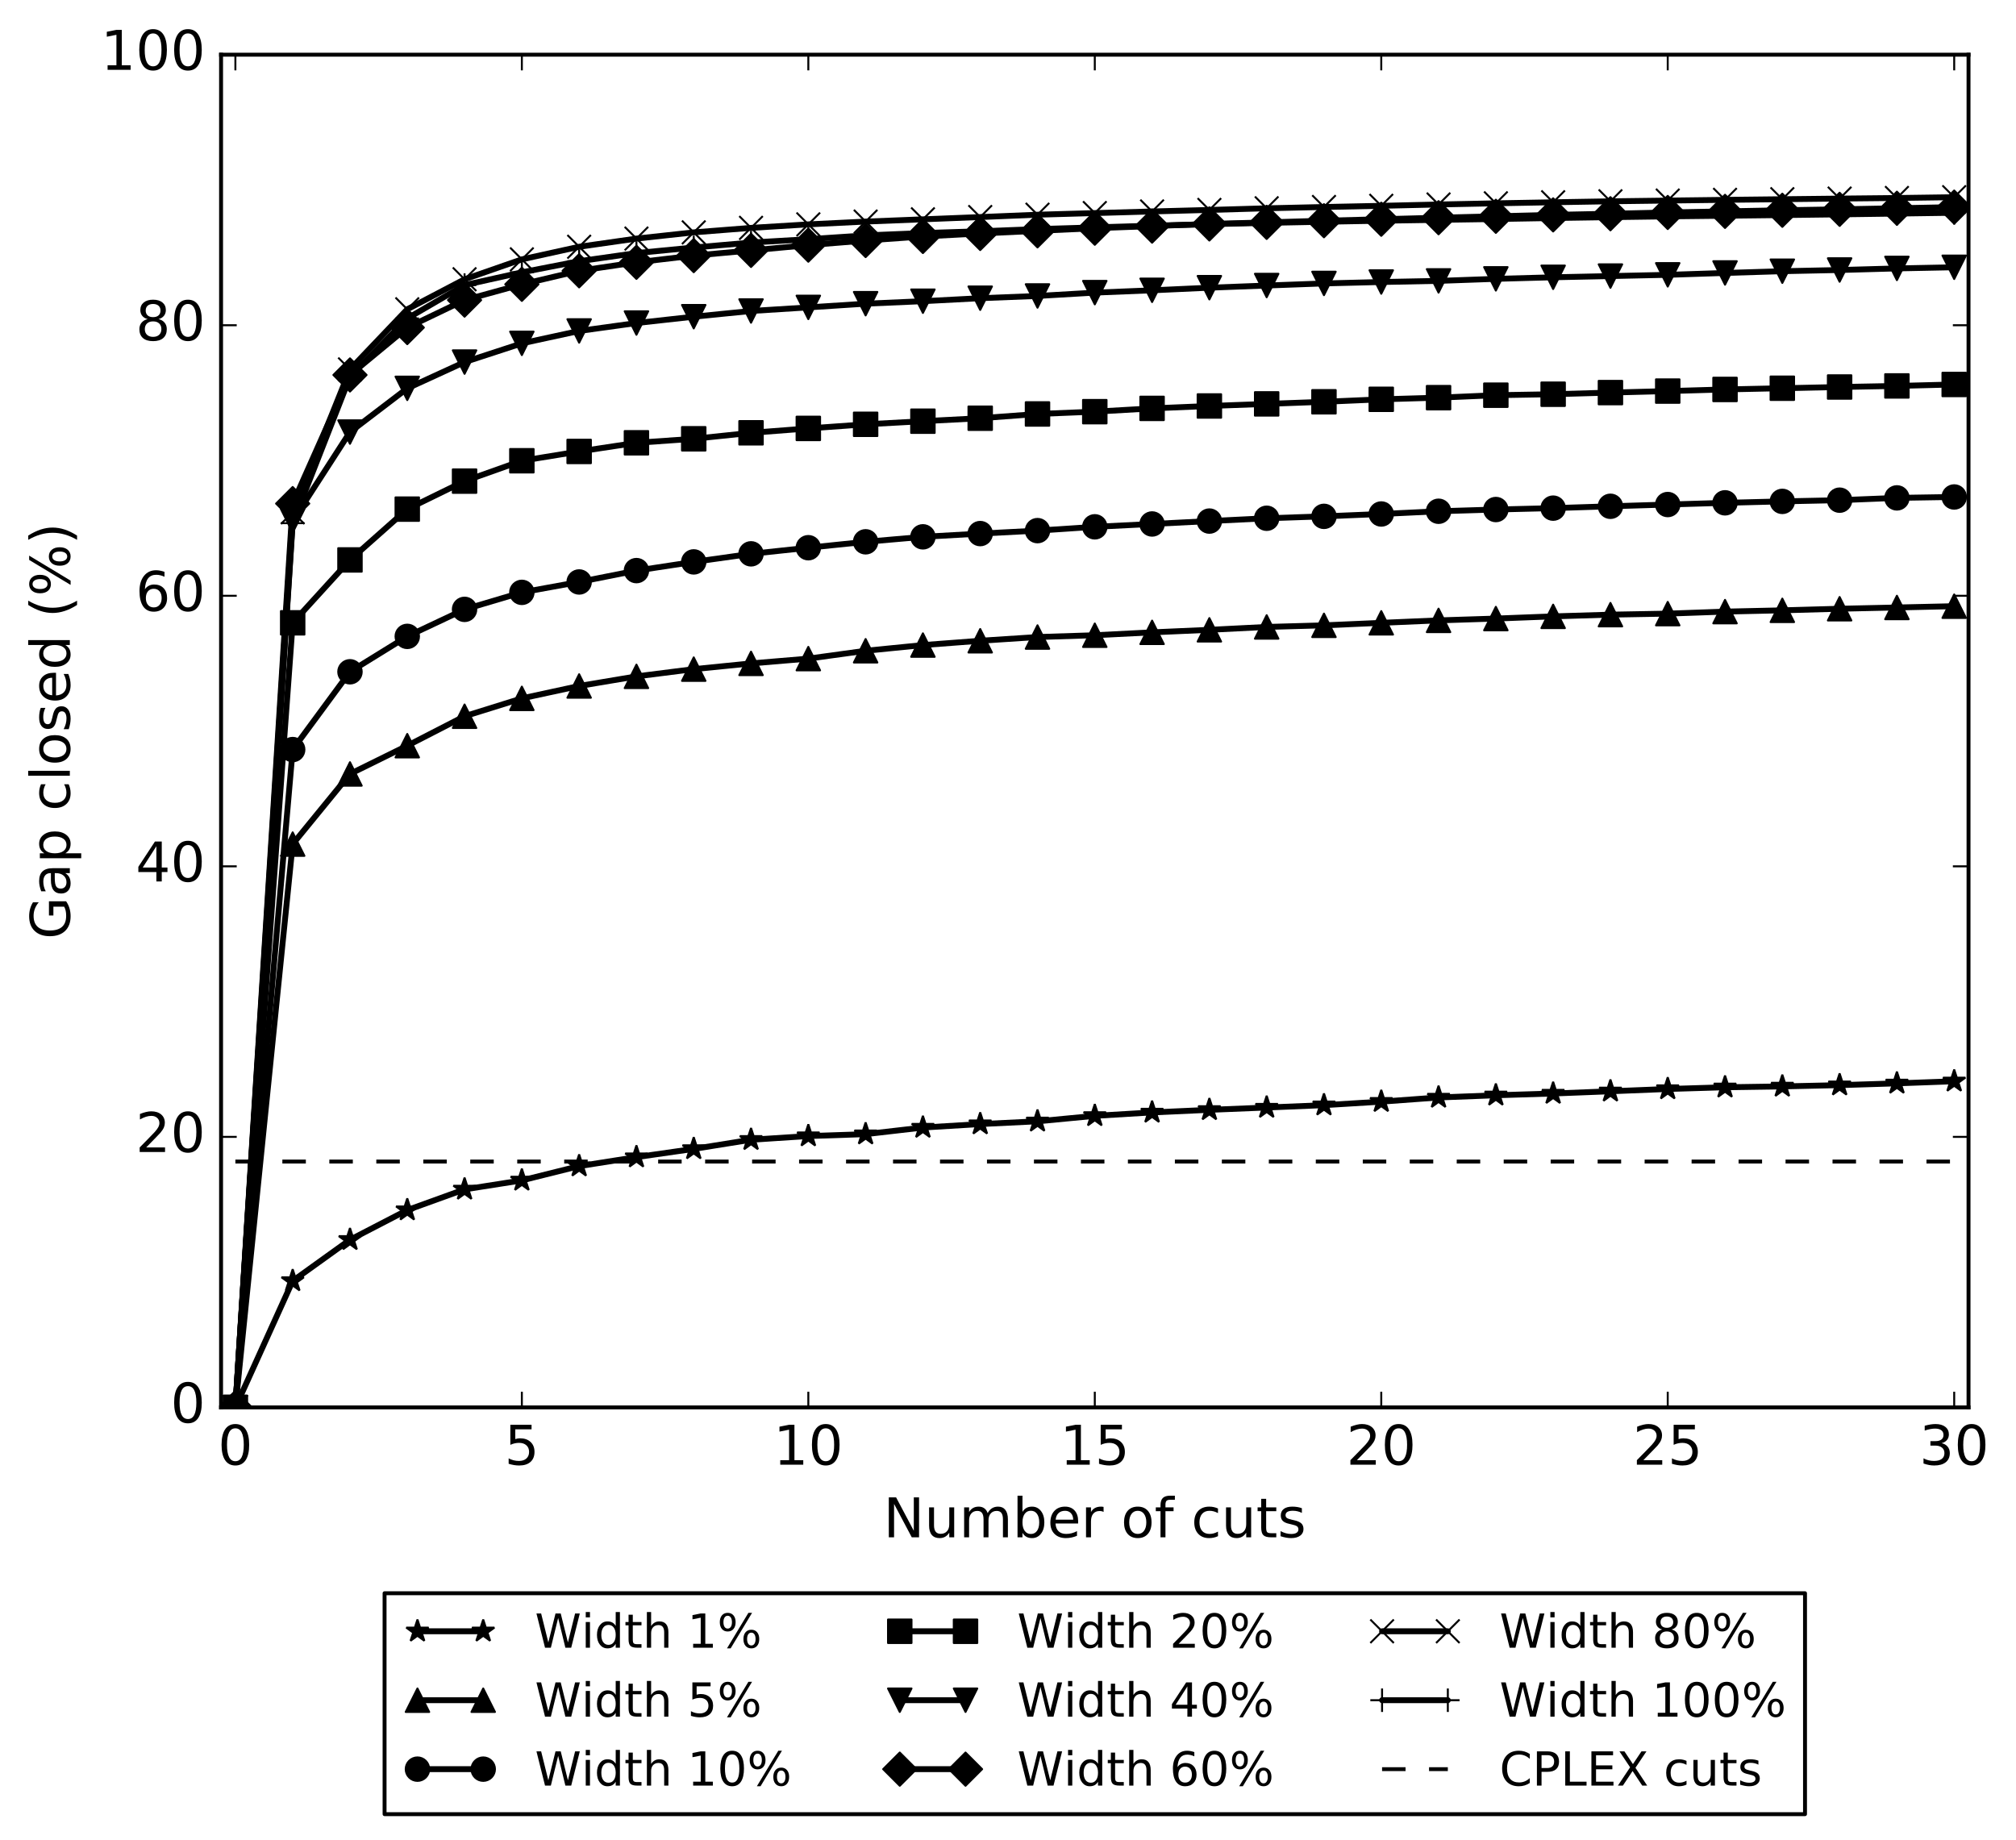 <?xml version="1.0" encoding="utf-8" standalone="no"?>
<!DOCTYPE svg PUBLIC "-//W3C//DTD SVG 1.1//EN"
  "http://www.w3.org/Graphics/SVG/1.1/DTD/svg11.dtd">
<!-- Created with matplotlib (http://matplotlib.org/) -->
<svg height="470pt" version="1.1" viewBox="0 0 515 470" width="515pt" xmlns="http://www.w3.org/2000/svg" xmlns:xlink="http://www.w3.org/1999/xlink">
 <defs>
  <style type="text/css">
*{stroke-linecap:butt;stroke-linejoin:round;stroke-miterlimit:100000;}
  </style>
 </defs>
 <g id="figure_1">
  <g id="patch_1">
   <path d="M 0 470.722 
L 515.32 470.722 
L 515.32 0 
L 0 0 
z
" style="fill:#ffffff;"/>
  </g>
  <g id="axes_1">
   <g id="patch_2">
    <path d="M 56.472 359.575 
L 502.872 359.575 
L 502.872 13.975 
L 56.472 13.975 
z
" style="fill:#ffffff;"/>
   </g>
   <g id="line2d_1">
    <path clip-path="url(#p565e108faf)" d="M 60.131 359.575 
L 74.767 327.26 
L 89.403 316.744 
L 104.039 309.161 
L 118.675 303.867 
L 133.311 301.571 
L 147.947 297.926 
L 162.583 295.625 
L 177.219 293.529 
L 191.855 291.183 
L 206.492 290.244 
L 221.128 289.757 
L 235.764 288.068 
L 250.4 287.186 
L 265.036 286.477 
L 279.672 285.082 
L 294.308 284.207 
L 308.944 283.548 
L 323.58 282.956 
L 338.216 282.352 
L 352.852 281.456 
L 367.488 280.387 
L 382.124 279.827 
L 396.76 279.375 
L 411.396 278.806 
L 426.033 278.221 
L 440.669 277.781 
L 455.305 277.561 
L 469.941 277.238 
L 484.577 276.781 
L 499.213 276.25 
" style="fill:none;stroke:#000000;stroke-linecap:round;stroke-width:1.5;"/>
    <defs>
     <path d="M 0 -3 
L -0.674 -0.927 
L -2.853 -0.927 
L -1.09 0.354 
L -1.763 2.427 
L -0 1.146 
L 1.763 2.427 
L 1.09 0.354 
L 2.853 -0.927 
L 0.674 -0.927 
z
" id="m69ab8a29ae" style="stroke:#000000;stroke-linejoin:bevel;stroke-width:0.5;"/>
    </defs>
    <g clip-path="url(#p565e108faf)">
     <use style="stroke:#000000;stroke-linejoin:bevel;stroke-width:0.5;" x="60.131" xlink:href="#m69ab8a29ae" y="359.575"/>
     <use style="stroke:#000000;stroke-linejoin:bevel;stroke-width:0.5;" x="74.767" xlink:href="#m69ab8a29ae" y="327.26"/>
     <use style="stroke:#000000;stroke-linejoin:bevel;stroke-width:0.5;" x="89.403" xlink:href="#m69ab8a29ae" y="316.744"/>
     <use style="stroke:#000000;stroke-linejoin:bevel;stroke-width:0.5;" x="104.039" xlink:href="#m69ab8a29ae" y="309.161"/>
     <use style="stroke:#000000;stroke-linejoin:bevel;stroke-width:0.5;" x="118.675" xlink:href="#m69ab8a29ae" y="303.867"/>
     <use style="stroke:#000000;stroke-linejoin:bevel;stroke-width:0.5;" x="133.311" xlink:href="#m69ab8a29ae" y="301.571"/>
     <use style="stroke:#000000;stroke-linejoin:bevel;stroke-width:0.5;" x="147.947" xlink:href="#m69ab8a29ae" y="297.926"/>
     <use style="stroke:#000000;stroke-linejoin:bevel;stroke-width:0.5;" x="162.583" xlink:href="#m69ab8a29ae" y="295.625"/>
     <use style="stroke:#000000;stroke-linejoin:bevel;stroke-width:0.5;" x="177.219" xlink:href="#m69ab8a29ae" y="293.529"/>
     <use style="stroke:#000000;stroke-linejoin:bevel;stroke-width:0.5;" x="191.855" xlink:href="#m69ab8a29ae" y="291.183"/>
     <use style="stroke:#000000;stroke-linejoin:bevel;stroke-width:0.5;" x="206.492" xlink:href="#m69ab8a29ae" y="290.244"/>
     <use style="stroke:#000000;stroke-linejoin:bevel;stroke-width:0.5;" x="221.128" xlink:href="#m69ab8a29ae" y="289.757"/>
     <use style="stroke:#000000;stroke-linejoin:bevel;stroke-width:0.5;" x="235.764" xlink:href="#m69ab8a29ae" y="288.068"/>
     <use style="stroke:#000000;stroke-linejoin:bevel;stroke-width:0.5;" x="250.4" xlink:href="#m69ab8a29ae" y="287.186"/>
     <use style="stroke:#000000;stroke-linejoin:bevel;stroke-width:0.5;" x="265.036" xlink:href="#m69ab8a29ae" y="286.477"/>
     <use style="stroke:#000000;stroke-linejoin:bevel;stroke-width:0.5;" x="279.672" xlink:href="#m69ab8a29ae" y="285.082"/>
     <use style="stroke:#000000;stroke-linejoin:bevel;stroke-width:0.5;" x="294.308" xlink:href="#m69ab8a29ae" y="284.207"/>
     <use style="stroke:#000000;stroke-linejoin:bevel;stroke-width:0.5;" x="308.944" xlink:href="#m69ab8a29ae" y="283.548"/>
     <use style="stroke:#000000;stroke-linejoin:bevel;stroke-width:0.5;" x="323.58" xlink:href="#m69ab8a29ae" y="282.956"/>
     <use style="stroke:#000000;stroke-linejoin:bevel;stroke-width:0.5;" x="338.216" xlink:href="#m69ab8a29ae" y="282.352"/>
     <use style="stroke:#000000;stroke-linejoin:bevel;stroke-width:0.5;" x="352.852" xlink:href="#m69ab8a29ae" y="281.456"/>
     <use style="stroke:#000000;stroke-linejoin:bevel;stroke-width:0.5;" x="367.488" xlink:href="#m69ab8a29ae" y="280.387"/>
     <use style="stroke:#000000;stroke-linejoin:bevel;stroke-width:0.5;" x="382.124" xlink:href="#m69ab8a29ae" y="279.827"/>
     <use style="stroke:#000000;stroke-linejoin:bevel;stroke-width:0.5;" x="396.76" xlink:href="#m69ab8a29ae" y="279.375"/>
     <use style="stroke:#000000;stroke-linejoin:bevel;stroke-width:0.5;" x="411.396" xlink:href="#m69ab8a29ae" y="278.806"/>
     <use style="stroke:#000000;stroke-linejoin:bevel;stroke-width:0.5;" x="426.033" xlink:href="#m69ab8a29ae" y="278.221"/>
     <use style="stroke:#000000;stroke-linejoin:bevel;stroke-width:0.5;" x="440.669" xlink:href="#m69ab8a29ae" y="277.781"/>
     <use style="stroke:#000000;stroke-linejoin:bevel;stroke-width:0.5;" x="455.305" xlink:href="#m69ab8a29ae" y="277.561"/>
     <use style="stroke:#000000;stroke-linejoin:bevel;stroke-width:0.5;" x="469.941" xlink:href="#m69ab8a29ae" y="277.238"/>
     <use style="stroke:#000000;stroke-linejoin:bevel;stroke-width:0.5;" x="484.577" xlink:href="#m69ab8a29ae" y="276.781"/>
     <use style="stroke:#000000;stroke-linejoin:bevel;stroke-width:0.5;" x="499.213" xlink:href="#m69ab8a29ae" y="276.25"/>
    </g>
   </g>
   <g id="line2d_2">
    <path clip-path="url(#p565e108faf)" d="M 60.131 359.575 
L 74.767 215.654 
L 89.403 197.732 
L 104.039 190.514 
L 118.675 182.99 
L 133.311 178.422 
L 147.947 175.258 
L 162.583 172.804 
L 177.219 170.952 
L 191.855 169.491 
L 206.492 168.268 
L 221.128 166.26 
L 235.764 164.807 
L 250.4 163.703 
L 265.036 162.753 
L 279.672 162.294 
L 294.308 161.555 
L 308.944 160.911 
L 323.58 160.174 
L 338.216 159.765 
L 352.852 159.125 
L 367.488 158.498 
L 382.124 158.033 
L 396.76 157.474 
L 411.396 157.034 
L 426.033 156.773 
L 440.669 156.257 
L 455.305 155.931 
L 469.941 155.525 
L 484.577 155.204 
L 499.213 154.871 
" style="fill:none;stroke:#000000;stroke-linecap:round;stroke-width:1.5;"/>
    <defs>
     <path d="M 0 -3 
L -3 3 
L 3 3 
z
" id="m336e3bcfc8" style="stroke:#000000;stroke-linejoin:miter;stroke-width:0.5;"/>
    </defs>
    <g clip-path="url(#p565e108faf)">
     <use style="stroke:#000000;stroke-linejoin:miter;stroke-width:0.5;" x="60.131" xlink:href="#m336e3bcfc8" y="359.575"/>
     <use style="stroke:#000000;stroke-linejoin:miter;stroke-width:0.5;" x="74.767" xlink:href="#m336e3bcfc8" y="215.654"/>
     <use style="stroke:#000000;stroke-linejoin:miter;stroke-width:0.5;" x="89.403" xlink:href="#m336e3bcfc8" y="197.732"/>
     <use style="stroke:#000000;stroke-linejoin:miter;stroke-width:0.5;" x="104.039" xlink:href="#m336e3bcfc8" y="190.514"/>
     <use style="stroke:#000000;stroke-linejoin:miter;stroke-width:0.5;" x="118.675" xlink:href="#m336e3bcfc8" y="182.99"/>
     <use style="stroke:#000000;stroke-linejoin:miter;stroke-width:0.5;" x="133.311" xlink:href="#m336e3bcfc8" y="178.422"/>
     <use style="stroke:#000000;stroke-linejoin:miter;stroke-width:0.5;" x="147.947" xlink:href="#m336e3bcfc8" y="175.258"/>
     <use style="stroke:#000000;stroke-linejoin:miter;stroke-width:0.5;" x="162.583" xlink:href="#m336e3bcfc8" y="172.804"/>
     <use style="stroke:#000000;stroke-linejoin:miter;stroke-width:0.5;" x="177.219" xlink:href="#m336e3bcfc8" y="170.952"/>
     <use style="stroke:#000000;stroke-linejoin:miter;stroke-width:0.5;" x="191.855" xlink:href="#m336e3bcfc8" y="169.491"/>
     <use style="stroke:#000000;stroke-linejoin:miter;stroke-width:0.5;" x="206.492" xlink:href="#m336e3bcfc8" y="168.268"/>
     <use style="stroke:#000000;stroke-linejoin:miter;stroke-width:0.5;" x="221.128" xlink:href="#m336e3bcfc8" y="166.26"/>
     <use style="stroke:#000000;stroke-linejoin:miter;stroke-width:0.5;" x="235.764" xlink:href="#m336e3bcfc8" y="164.807"/>
     <use style="stroke:#000000;stroke-linejoin:miter;stroke-width:0.5;" x="250.4" xlink:href="#m336e3bcfc8" y="163.703"/>
     <use style="stroke:#000000;stroke-linejoin:miter;stroke-width:0.5;" x="265.036" xlink:href="#m336e3bcfc8" y="162.753"/>
     <use style="stroke:#000000;stroke-linejoin:miter;stroke-width:0.5;" x="279.672" xlink:href="#m336e3bcfc8" y="162.294"/>
     <use style="stroke:#000000;stroke-linejoin:miter;stroke-width:0.5;" x="294.308" xlink:href="#m336e3bcfc8" y="161.555"/>
     <use style="stroke:#000000;stroke-linejoin:miter;stroke-width:0.5;" x="308.944" xlink:href="#m336e3bcfc8" y="160.911"/>
     <use style="stroke:#000000;stroke-linejoin:miter;stroke-width:0.5;" x="323.58" xlink:href="#m336e3bcfc8" y="160.174"/>
     <use style="stroke:#000000;stroke-linejoin:miter;stroke-width:0.5;" x="338.216" xlink:href="#m336e3bcfc8" y="159.765"/>
     <use style="stroke:#000000;stroke-linejoin:miter;stroke-width:0.5;" x="352.852" xlink:href="#m336e3bcfc8" y="159.125"/>
     <use style="stroke:#000000;stroke-linejoin:miter;stroke-width:0.5;" x="367.488" xlink:href="#m336e3bcfc8" y="158.498"/>
     <use style="stroke:#000000;stroke-linejoin:miter;stroke-width:0.5;" x="382.124" xlink:href="#m336e3bcfc8" y="158.033"/>
     <use style="stroke:#000000;stroke-linejoin:miter;stroke-width:0.5;" x="396.76" xlink:href="#m336e3bcfc8" y="157.474"/>
     <use style="stroke:#000000;stroke-linejoin:miter;stroke-width:0.5;" x="411.396" xlink:href="#m336e3bcfc8" y="157.034"/>
     <use style="stroke:#000000;stroke-linejoin:miter;stroke-width:0.5;" x="426.033" xlink:href="#m336e3bcfc8" y="156.773"/>
     <use style="stroke:#000000;stroke-linejoin:miter;stroke-width:0.5;" x="440.669" xlink:href="#m336e3bcfc8" y="156.257"/>
     <use style="stroke:#000000;stroke-linejoin:miter;stroke-width:0.5;" x="455.305" xlink:href="#m336e3bcfc8" y="155.931"/>
     <use style="stroke:#000000;stroke-linejoin:miter;stroke-width:0.5;" x="469.941" xlink:href="#m336e3bcfc8" y="155.525"/>
     <use style="stroke:#000000;stroke-linejoin:miter;stroke-width:0.5;" x="484.577" xlink:href="#m336e3bcfc8" y="155.204"/>
     <use style="stroke:#000000;stroke-linejoin:miter;stroke-width:0.5;" x="499.213" xlink:href="#m336e3bcfc8" y="154.871"/>
    </g>
   </g>
   <g id="line2d_3">
    <path clip-path="url(#p565e108faf)" d="M 60.131 359.575 
L 74.767 191.505 
L 89.403 171.629 
L 104.039 162.584 
L 118.675 155.685 
L 133.311 151.341 
L 147.947 148.683 
L 162.583 145.78 
L 177.219 143.557 
L 191.855 141.497 
L 206.492 139.932 
L 221.128 138.423 
L 235.764 137.152 
L 250.4 136.322 
L 265.036 135.567 
L 279.672 134.594 
L 294.308 133.867 
L 308.944 133.127 
L 323.58 132.407 
L 338.216 131.921 
L 352.852 131.317 
L 367.488 130.619 
L 382.124 130.177 
L 396.76 129.823 
L 411.396 129.349 
L 426.033 128.901 
L 440.669 128.464 
L 455.305 128.096 
L 469.941 127.788 
L 484.577 127.204 
L 499.213 126.968 
" style="fill:none;stroke:#000000;stroke-linecap:round;stroke-width:1.5;"/>
    <defs>
     <path d="M 0 3 
C 0.796 3 1.559 2.684 2.121 2.121 
C 2.684 1.559 3 0.796 3 0 
C 3 -0.796 2.684 -1.559 2.121 -2.121 
C 1.559 -2.684 0.796 -3 0 -3 
C -0.796 -3 -1.559 -2.684 -2.121 -2.121 
C -2.684 -1.559 -3 -0.796 -3 0 
C -3 0.796 -2.684 1.559 -2.121 2.121 
C -1.559 2.684 -0.796 3 0 3 
z
" id="m3cb632ae26" style="stroke:#000000;stroke-width:0.5;"/>
    </defs>
    <g clip-path="url(#p565e108faf)">
     <use style="stroke:#000000;stroke-width:0.5;" x="60.131" xlink:href="#m3cb632ae26" y="359.575"/>
     <use style="stroke:#000000;stroke-width:0.5;" x="74.767" xlink:href="#m3cb632ae26" y="191.505"/>
     <use style="stroke:#000000;stroke-width:0.5;" x="89.403" xlink:href="#m3cb632ae26" y="171.629"/>
     <use style="stroke:#000000;stroke-width:0.5;" x="104.039" xlink:href="#m3cb632ae26" y="162.584"/>
     <use style="stroke:#000000;stroke-width:0.5;" x="118.675" xlink:href="#m3cb632ae26" y="155.685"/>
     <use style="stroke:#000000;stroke-width:0.5;" x="133.311" xlink:href="#m3cb632ae26" y="151.341"/>
     <use style="stroke:#000000;stroke-width:0.5;" x="147.947" xlink:href="#m3cb632ae26" y="148.683"/>
     <use style="stroke:#000000;stroke-width:0.5;" x="162.583" xlink:href="#m3cb632ae26" y="145.78"/>
     <use style="stroke:#000000;stroke-width:0.5;" x="177.219" xlink:href="#m3cb632ae26" y="143.557"/>
     <use style="stroke:#000000;stroke-width:0.5;" x="191.855" xlink:href="#m3cb632ae26" y="141.497"/>
     <use style="stroke:#000000;stroke-width:0.5;" x="206.492" xlink:href="#m3cb632ae26" y="139.932"/>
     <use style="stroke:#000000;stroke-width:0.5;" x="221.128" xlink:href="#m3cb632ae26" y="138.423"/>
     <use style="stroke:#000000;stroke-width:0.5;" x="235.764" xlink:href="#m3cb632ae26" y="137.152"/>
     <use style="stroke:#000000;stroke-width:0.5;" x="250.4" xlink:href="#m3cb632ae26" y="136.322"/>
     <use style="stroke:#000000;stroke-width:0.5;" x="265.036" xlink:href="#m3cb632ae26" y="135.567"/>
     <use style="stroke:#000000;stroke-width:0.5;" x="279.672" xlink:href="#m3cb632ae26" y="134.594"/>
     <use style="stroke:#000000;stroke-width:0.5;" x="294.308" xlink:href="#m3cb632ae26" y="133.867"/>
     <use style="stroke:#000000;stroke-width:0.5;" x="308.944" xlink:href="#m3cb632ae26" y="133.127"/>
     <use style="stroke:#000000;stroke-width:0.5;" x="323.58" xlink:href="#m3cb632ae26" y="132.407"/>
     <use style="stroke:#000000;stroke-width:0.5;" x="338.216" xlink:href="#m3cb632ae26" y="131.921"/>
     <use style="stroke:#000000;stroke-width:0.5;" x="352.852" xlink:href="#m3cb632ae26" y="131.317"/>
     <use style="stroke:#000000;stroke-width:0.5;" x="367.488" xlink:href="#m3cb632ae26" y="130.619"/>
     <use style="stroke:#000000;stroke-width:0.5;" x="382.124" xlink:href="#m3cb632ae26" y="130.177"/>
     <use style="stroke:#000000;stroke-width:0.5;" x="396.76" xlink:href="#m3cb632ae26" y="129.823"/>
     <use style="stroke:#000000;stroke-width:0.5;" x="411.396" xlink:href="#m3cb632ae26" y="129.349"/>
     <use style="stroke:#000000;stroke-width:0.5;" x="426.033" xlink:href="#m3cb632ae26" y="128.901"/>
     <use style="stroke:#000000;stroke-width:0.5;" x="440.669" xlink:href="#m3cb632ae26" y="128.464"/>
     <use style="stroke:#000000;stroke-width:0.5;" x="455.305" xlink:href="#m3cb632ae26" y="128.096"/>
     <use style="stroke:#000000;stroke-width:0.5;" x="469.941" xlink:href="#m3cb632ae26" y="127.788"/>
     <use style="stroke:#000000;stroke-width:0.5;" x="484.577" xlink:href="#m3cb632ae26" y="127.204"/>
     <use style="stroke:#000000;stroke-width:0.5;" x="499.213" xlink:href="#m3cb632ae26" y="126.968"/>
    </g>
   </g>
   <g id="line2d_4">
    <path clip-path="url(#p565e108faf)" d="M 60.131 359.575 
L 74.767 159.125 
L 89.403 143.055 
L 104.039 130.075 
L 118.675 122.92 
L 133.311 117.714 
L 147.947 115.338 
L 162.583 113.128 
L 177.219 112.105 
L 191.855 110.578 
L 206.492 109.455 
L 221.128 108.405 
L 235.764 107.609 
L 250.4 106.848 
L 265.036 105.763 
L 279.672 105.173 
L 294.308 104.335 
L 308.944 103.724 
L 323.58 103.19 
L 338.216 102.654 
L 352.852 102.022 
L 367.488 101.597 
L 382.124 100.967 
L 396.76 100.719 
L 411.396 100.299 
L 426.033 99.919 
L 440.669 99.498 
L 455.305 99.188 
L 469.941 98.875 
L 484.577 98.6 
L 499.213 98.229 
" style="fill:none;stroke:#000000;stroke-linecap:round;stroke-width:1.5;"/>
    <defs>
     <path d="M -3 3 
L 3 3 
L 3 -3 
L -3 -3 
z
" id="m7c16a7c368" style="stroke:#000000;stroke-linejoin:miter;stroke-width:0.5;"/>
    </defs>
    <g clip-path="url(#p565e108faf)">
     <use style="stroke:#000000;stroke-linejoin:miter;stroke-width:0.5;" x="60.131" xlink:href="#m7c16a7c368" y="359.575"/>
     <use style="stroke:#000000;stroke-linejoin:miter;stroke-width:0.5;" x="74.767" xlink:href="#m7c16a7c368" y="159.125"/>
     <use style="stroke:#000000;stroke-linejoin:miter;stroke-width:0.5;" x="89.403" xlink:href="#m7c16a7c368" y="143.055"/>
     <use style="stroke:#000000;stroke-linejoin:miter;stroke-width:0.5;" x="104.039" xlink:href="#m7c16a7c368" y="130.075"/>
     <use style="stroke:#000000;stroke-linejoin:miter;stroke-width:0.5;" x="118.675" xlink:href="#m7c16a7c368" y="122.92"/>
     <use style="stroke:#000000;stroke-linejoin:miter;stroke-width:0.5;" x="133.311" xlink:href="#m7c16a7c368" y="117.714"/>
     <use style="stroke:#000000;stroke-linejoin:miter;stroke-width:0.5;" x="147.947" xlink:href="#m7c16a7c368" y="115.338"/>
     <use style="stroke:#000000;stroke-linejoin:miter;stroke-width:0.5;" x="162.583" xlink:href="#m7c16a7c368" y="113.128"/>
     <use style="stroke:#000000;stroke-linejoin:miter;stroke-width:0.5;" x="177.219" xlink:href="#m7c16a7c368" y="112.105"/>
     <use style="stroke:#000000;stroke-linejoin:miter;stroke-width:0.5;" x="191.855" xlink:href="#m7c16a7c368" y="110.578"/>
     <use style="stroke:#000000;stroke-linejoin:miter;stroke-width:0.5;" x="206.492" xlink:href="#m7c16a7c368" y="109.455"/>
     <use style="stroke:#000000;stroke-linejoin:miter;stroke-width:0.5;" x="221.128" xlink:href="#m7c16a7c368" y="108.405"/>
     <use style="stroke:#000000;stroke-linejoin:miter;stroke-width:0.5;" x="235.764" xlink:href="#m7c16a7c368" y="107.609"/>
     <use style="stroke:#000000;stroke-linejoin:miter;stroke-width:0.5;" x="250.4" xlink:href="#m7c16a7c368" y="106.848"/>
     <use style="stroke:#000000;stroke-linejoin:miter;stroke-width:0.5;" x="265.036" xlink:href="#m7c16a7c368" y="105.763"/>
     <use style="stroke:#000000;stroke-linejoin:miter;stroke-width:0.5;" x="279.672" xlink:href="#m7c16a7c368" y="105.173"/>
     <use style="stroke:#000000;stroke-linejoin:miter;stroke-width:0.5;" x="294.308" xlink:href="#m7c16a7c368" y="104.335"/>
     <use style="stroke:#000000;stroke-linejoin:miter;stroke-width:0.5;" x="308.944" xlink:href="#m7c16a7c368" y="103.724"/>
     <use style="stroke:#000000;stroke-linejoin:miter;stroke-width:0.5;" x="323.58" xlink:href="#m7c16a7c368" y="103.19"/>
     <use style="stroke:#000000;stroke-linejoin:miter;stroke-width:0.5;" x="338.216" xlink:href="#m7c16a7c368" y="102.654"/>
     <use style="stroke:#000000;stroke-linejoin:miter;stroke-width:0.5;" x="352.852" xlink:href="#m7c16a7c368" y="102.022"/>
     <use style="stroke:#000000;stroke-linejoin:miter;stroke-width:0.5;" x="367.488" xlink:href="#m7c16a7c368" y="101.597"/>
     <use style="stroke:#000000;stroke-linejoin:miter;stroke-width:0.5;" x="382.124" xlink:href="#m7c16a7c368" y="100.967"/>
     <use style="stroke:#000000;stroke-linejoin:miter;stroke-width:0.5;" x="396.76" xlink:href="#m7c16a7c368" y="100.719"/>
     <use style="stroke:#000000;stroke-linejoin:miter;stroke-width:0.5;" x="411.396" xlink:href="#m7c16a7c368" y="100.299"/>
     <use style="stroke:#000000;stroke-linejoin:miter;stroke-width:0.5;" x="426.033" xlink:href="#m7c16a7c368" y="99.919"/>
     <use style="stroke:#000000;stroke-linejoin:miter;stroke-width:0.5;" x="440.669" xlink:href="#m7c16a7c368" y="99.498"/>
     <use style="stroke:#000000;stroke-linejoin:miter;stroke-width:0.5;" x="455.305" xlink:href="#m7c16a7c368" y="99.188"/>
     <use style="stroke:#000000;stroke-linejoin:miter;stroke-width:0.5;" x="469.941" xlink:href="#m7c16a7c368" y="98.875"/>
     <use style="stroke:#000000;stroke-linejoin:miter;stroke-width:0.5;" x="484.577" xlink:href="#m7c16a7c368" y="98.6"/>
     <use style="stroke:#000000;stroke-linejoin:miter;stroke-width:0.5;" x="499.213" xlink:href="#m7c16a7c368" y="98.229"/>
    </g>
   </g>
   <g id="line2d_5">
    <path clip-path="url(#p565e108faf)" d="M 60.131 359.575 
L 74.767 133.061 
L 89.403 110.387 
L 104.039 99.22 
L 118.675 92.508 
L 133.311 87.723 
L 147.947 84.553 
L 162.583 82.529 
L 177.219 80.91 
L 191.855 79.452 
L 206.492 78.533 
L 221.128 77.585 
L 235.764 76.951 
L 250.4 76.186 
L 265.036 75.615 
L 279.672 74.761 
L 294.308 74.171 
L 308.944 73.502 
L 323.58 72.949 
L 338.216 72.414 
L 352.852 72.05 
L 367.488 71.761 
L 382.124 71.242 
L 396.76 70.845 
L 411.396 70.533 
L 426.033 70.216 
L 440.669 69.736 
L 455.305 69.289 
L 469.941 68.984 
L 484.577 68.577 
L 499.213 68.285 
" style="fill:none;stroke:#000000;stroke-linecap:round;stroke-width:1.5;"/>
    <defs>
     <path d="M -0 3 
L 3 -3 
L -3 -3 
z
" id="m2e51edfc06" style="stroke:#000000;stroke-linejoin:miter;stroke-width:0.5;"/>
    </defs>
    <g clip-path="url(#p565e108faf)">
     <use style="stroke:#000000;stroke-linejoin:miter;stroke-width:0.5;" x="60.131" xlink:href="#m2e51edfc06" y="359.575"/>
     <use style="stroke:#000000;stroke-linejoin:miter;stroke-width:0.5;" x="74.767" xlink:href="#m2e51edfc06" y="133.061"/>
     <use style="stroke:#000000;stroke-linejoin:miter;stroke-width:0.5;" x="89.403" xlink:href="#m2e51edfc06" y="110.387"/>
     <use style="stroke:#000000;stroke-linejoin:miter;stroke-width:0.5;" x="104.039" xlink:href="#m2e51edfc06" y="99.22"/>
     <use style="stroke:#000000;stroke-linejoin:miter;stroke-width:0.5;" x="118.675" xlink:href="#m2e51edfc06" y="92.508"/>
     <use style="stroke:#000000;stroke-linejoin:miter;stroke-width:0.5;" x="133.311" xlink:href="#m2e51edfc06" y="87.723"/>
     <use style="stroke:#000000;stroke-linejoin:miter;stroke-width:0.5;" x="147.947" xlink:href="#m2e51edfc06" y="84.553"/>
     <use style="stroke:#000000;stroke-linejoin:miter;stroke-width:0.5;" x="162.583" xlink:href="#m2e51edfc06" y="82.529"/>
     <use style="stroke:#000000;stroke-linejoin:miter;stroke-width:0.5;" x="177.219" xlink:href="#m2e51edfc06" y="80.91"/>
     <use style="stroke:#000000;stroke-linejoin:miter;stroke-width:0.5;" x="191.855" xlink:href="#m2e51edfc06" y="79.452"/>
     <use style="stroke:#000000;stroke-linejoin:miter;stroke-width:0.5;" x="206.492" xlink:href="#m2e51edfc06" y="78.533"/>
     <use style="stroke:#000000;stroke-linejoin:miter;stroke-width:0.5;" x="221.128" xlink:href="#m2e51edfc06" y="77.585"/>
     <use style="stroke:#000000;stroke-linejoin:miter;stroke-width:0.5;" x="235.764" xlink:href="#m2e51edfc06" y="76.951"/>
     <use style="stroke:#000000;stroke-linejoin:miter;stroke-width:0.5;" x="250.4" xlink:href="#m2e51edfc06" y="76.186"/>
     <use style="stroke:#000000;stroke-linejoin:miter;stroke-width:0.5;" x="265.036" xlink:href="#m2e51edfc06" y="75.615"/>
     <use style="stroke:#000000;stroke-linejoin:miter;stroke-width:0.5;" x="279.672" xlink:href="#m2e51edfc06" y="74.761"/>
     <use style="stroke:#000000;stroke-linejoin:miter;stroke-width:0.5;" x="294.308" xlink:href="#m2e51edfc06" y="74.171"/>
     <use style="stroke:#000000;stroke-linejoin:miter;stroke-width:0.5;" x="308.944" xlink:href="#m2e51edfc06" y="73.502"/>
     <use style="stroke:#000000;stroke-linejoin:miter;stroke-width:0.5;" x="323.58" xlink:href="#m2e51edfc06" y="72.949"/>
     <use style="stroke:#000000;stroke-linejoin:miter;stroke-width:0.5;" x="338.216" xlink:href="#m2e51edfc06" y="72.414"/>
     <use style="stroke:#000000;stroke-linejoin:miter;stroke-width:0.5;" x="352.852" xlink:href="#m2e51edfc06" y="72.05"/>
     <use style="stroke:#000000;stroke-linejoin:miter;stroke-width:0.5;" x="367.488" xlink:href="#m2e51edfc06" y="71.761"/>
     <use style="stroke:#000000;stroke-linejoin:miter;stroke-width:0.5;" x="382.124" xlink:href="#m2e51edfc06" y="71.242"/>
     <use style="stroke:#000000;stroke-linejoin:miter;stroke-width:0.5;" x="396.76" xlink:href="#m2e51edfc06" y="70.845"/>
     <use style="stroke:#000000;stroke-linejoin:miter;stroke-width:0.5;" x="411.396" xlink:href="#m2e51edfc06" y="70.533"/>
     <use style="stroke:#000000;stroke-linejoin:miter;stroke-width:0.5;" x="426.033" xlink:href="#m2e51edfc06" y="70.216"/>
     <use style="stroke:#000000;stroke-linejoin:miter;stroke-width:0.5;" x="440.669" xlink:href="#m2e51edfc06" y="69.736"/>
     <use style="stroke:#000000;stroke-linejoin:miter;stroke-width:0.5;" x="455.305" xlink:href="#m2e51edfc06" y="69.289"/>
     <use style="stroke:#000000;stroke-linejoin:miter;stroke-width:0.5;" x="469.941" xlink:href="#m2e51edfc06" y="68.984"/>
     <use style="stroke:#000000;stroke-linejoin:miter;stroke-width:0.5;" x="484.577" xlink:href="#m2e51edfc06" y="68.577"/>
     <use style="stroke:#000000;stroke-linejoin:miter;stroke-width:0.5;" x="499.213" xlink:href="#m2e51edfc06" y="68.285"/>
    </g>
   </g>
   <g id="line2d_6">
    <path clip-path="url(#p565e108faf)" d="M 60.131 359.575 
L 74.767 128.657 
L 89.403 95.794 
L 104.039 83.69 
L 118.675 76.671 
L 133.311 72.641 
L 147.947 69.183 
L 162.583 67.018 
L 177.219 65.308 
L 191.855 63.973 
L 206.492 62.63 
L 221.128 61.449 
L 235.764 60.413 
L 250.4 59.648 
L 265.036 58.974 
L 279.672 58.305 
L 294.308 57.767 
L 308.944 57.214 
L 323.58 56.816 
L 338.216 56.387 
L 352.852 56.01 
L 367.488 55.619 
L 382.124 55.261 
L 396.76 54.899 
L 411.396 54.607 
L 426.033 54.282 
L 440.669 54.002 
L 455.305 53.72 
L 469.941 53.479 
L 484.577 53.207 
L 499.213 52.913 
" style="fill:none;stroke:#000000;stroke-linecap:round;stroke-width:1.5;"/>
    <defs>
     <path d="M -0 4.243 
L 4.243 0 
L 0 -4.243 
L -4.243 -0 
z
" id="m8429c66497" style="stroke:#000000;stroke-linejoin:miter;stroke-width:0.5;"/>
    </defs>
    <g clip-path="url(#p565e108faf)">
     <use style="stroke:#000000;stroke-linejoin:miter;stroke-width:0.5;" x="60.131" xlink:href="#m8429c66497" y="359.575"/>
     <use style="stroke:#000000;stroke-linejoin:miter;stroke-width:0.5;" x="74.767" xlink:href="#m8429c66497" y="128.657"/>
     <use style="stroke:#000000;stroke-linejoin:miter;stroke-width:0.5;" x="89.403" xlink:href="#m8429c66497" y="95.794"/>
     <use style="stroke:#000000;stroke-linejoin:miter;stroke-width:0.5;" x="104.039" xlink:href="#m8429c66497" y="83.69"/>
     <use style="stroke:#000000;stroke-linejoin:miter;stroke-width:0.5;" x="118.675" xlink:href="#m8429c66497" y="76.671"/>
     <use style="stroke:#000000;stroke-linejoin:miter;stroke-width:0.5;" x="133.311" xlink:href="#m8429c66497" y="72.641"/>
     <use style="stroke:#000000;stroke-linejoin:miter;stroke-width:0.5;" x="147.947" xlink:href="#m8429c66497" y="69.183"/>
     <use style="stroke:#000000;stroke-linejoin:miter;stroke-width:0.5;" x="162.583" xlink:href="#m8429c66497" y="67.018"/>
     <use style="stroke:#000000;stroke-linejoin:miter;stroke-width:0.5;" x="177.219" xlink:href="#m8429c66497" y="65.308"/>
     <use style="stroke:#000000;stroke-linejoin:miter;stroke-width:0.5;" x="191.855" xlink:href="#m8429c66497" y="63.973"/>
     <use style="stroke:#000000;stroke-linejoin:miter;stroke-width:0.5;" x="206.492" xlink:href="#m8429c66497" y="62.63"/>
     <use style="stroke:#000000;stroke-linejoin:miter;stroke-width:0.5;" x="221.128" xlink:href="#m8429c66497" y="61.449"/>
     <use style="stroke:#000000;stroke-linejoin:miter;stroke-width:0.5;" x="235.764" xlink:href="#m8429c66497" y="60.413"/>
     <use style="stroke:#000000;stroke-linejoin:miter;stroke-width:0.5;" x="250.4" xlink:href="#m8429c66497" y="59.648"/>
     <use style="stroke:#000000;stroke-linejoin:miter;stroke-width:0.5;" x="265.036" xlink:href="#m8429c66497" y="58.974"/>
     <use style="stroke:#000000;stroke-linejoin:miter;stroke-width:0.5;" x="279.672" xlink:href="#m8429c66497" y="58.305"/>
     <use style="stroke:#000000;stroke-linejoin:miter;stroke-width:0.5;" x="294.308" xlink:href="#m8429c66497" y="57.767"/>
     <use style="stroke:#000000;stroke-linejoin:miter;stroke-width:0.5;" x="308.944" xlink:href="#m8429c66497" y="57.214"/>
     <use style="stroke:#000000;stroke-linejoin:miter;stroke-width:0.5;" x="323.58" xlink:href="#m8429c66497" y="56.816"/>
     <use style="stroke:#000000;stroke-linejoin:miter;stroke-width:0.5;" x="338.216" xlink:href="#m8429c66497" y="56.387"/>
     <use style="stroke:#000000;stroke-linejoin:miter;stroke-width:0.5;" x="352.852" xlink:href="#m8429c66497" y="56.01"/>
     <use style="stroke:#000000;stroke-linejoin:miter;stroke-width:0.5;" x="367.488" xlink:href="#m8429c66497" y="55.619"/>
     <use style="stroke:#000000;stroke-linejoin:miter;stroke-width:0.5;" x="382.124" xlink:href="#m8429c66497" y="55.261"/>
     <use style="stroke:#000000;stroke-linejoin:miter;stroke-width:0.5;" x="396.76" xlink:href="#m8429c66497" y="54.899"/>
     <use style="stroke:#000000;stroke-linejoin:miter;stroke-width:0.5;" x="411.396" xlink:href="#m8429c66497" y="54.607"/>
     <use style="stroke:#000000;stroke-linejoin:miter;stroke-width:0.5;" x="426.033" xlink:href="#m8429c66497" y="54.282"/>
     <use style="stroke:#000000;stroke-linejoin:miter;stroke-width:0.5;" x="440.669" xlink:href="#m8429c66497" y="54.002"/>
     <use style="stroke:#000000;stroke-linejoin:miter;stroke-width:0.5;" x="455.305" xlink:href="#m8429c66497" y="53.72"/>
     <use style="stroke:#000000;stroke-linejoin:miter;stroke-width:0.5;" x="469.941" xlink:href="#m8429c66497" y="53.479"/>
     <use style="stroke:#000000;stroke-linejoin:miter;stroke-width:0.5;" x="484.577" xlink:href="#m8429c66497" y="53.207"/>
     <use style="stroke:#000000;stroke-linejoin:miter;stroke-width:0.5;" x="499.213" xlink:href="#m8429c66497" y="52.913"/>
    </g>
   </g>
   <g id="line2d_7">
    <path clip-path="url(#p565e108faf)" d="M 60.131 359.575 
L 74.767 130.87 
L 89.403 94.378 
L 104.039 79.021 
L 118.675 71.351 
L 133.311 66.261 
L 147.947 63.043 
L 162.583 60.953 
L 177.219 59.367 
L 191.855 58.217 
L 206.492 57.323 
L 221.128 56.609 
L 235.764 56.033 
L 250.4 55.454 
L 265.036 54.853 
L 279.672 54.44 
L 294.308 54.025 
L 308.944 53.636 
L 323.58 53.216 
L 338.216 52.885 
L 352.852 52.584 
L 367.488 52.244 
L 382.124 51.945 
L 396.76 51.679 
L 411.396 51.431 
L 426.033 51.242 
L 440.669 51.061 
L 455.305 50.897 
L 469.941 50.735 
L 484.577 50.587 
L 499.213 50.383 
" style="fill:none;stroke:#000000;stroke-linecap:round;stroke-width:1.5;"/>
    <defs>
     <path d="M -3 3 
L 3 -3 
M -3 -3 
L 3 3 
" id="mfbe438084b" style="stroke:#000000;stroke-width:0.5;"/>
    </defs>
    <g clip-path="url(#p565e108faf)">
     <use style="stroke:#000000;stroke-width:0.5;" x="60.131" xlink:href="#mfbe438084b" y="359.575"/>
     <use style="stroke:#000000;stroke-width:0.5;" x="74.767" xlink:href="#mfbe438084b" y="130.87"/>
     <use style="stroke:#000000;stroke-width:0.5;" x="89.403" xlink:href="#mfbe438084b" y="94.378"/>
     <use style="stroke:#000000;stroke-width:0.5;" x="104.039" xlink:href="#mfbe438084b" y="79.021"/>
     <use style="stroke:#000000;stroke-width:0.5;" x="118.675" xlink:href="#mfbe438084b" y="71.351"/>
     <use style="stroke:#000000;stroke-width:0.5;" x="133.311" xlink:href="#mfbe438084b" y="66.261"/>
     <use style="stroke:#000000;stroke-width:0.5;" x="147.947" xlink:href="#mfbe438084b" y="63.043"/>
     <use style="stroke:#000000;stroke-width:0.5;" x="162.583" xlink:href="#mfbe438084b" y="60.953"/>
     <use style="stroke:#000000;stroke-width:0.5;" x="177.219" xlink:href="#mfbe438084b" y="59.367"/>
     <use style="stroke:#000000;stroke-width:0.5;" x="191.855" xlink:href="#mfbe438084b" y="58.217"/>
     <use style="stroke:#000000;stroke-width:0.5;" x="206.492" xlink:href="#mfbe438084b" y="57.323"/>
     <use style="stroke:#000000;stroke-width:0.5;" x="221.128" xlink:href="#mfbe438084b" y="56.609"/>
     <use style="stroke:#000000;stroke-width:0.5;" x="235.764" xlink:href="#mfbe438084b" y="56.033"/>
     <use style="stroke:#000000;stroke-width:0.5;" x="250.4" xlink:href="#mfbe438084b" y="55.454"/>
     <use style="stroke:#000000;stroke-width:0.5;" x="265.036" xlink:href="#mfbe438084b" y="54.853"/>
     <use style="stroke:#000000;stroke-width:0.5;" x="279.672" xlink:href="#mfbe438084b" y="54.44"/>
     <use style="stroke:#000000;stroke-width:0.5;" x="294.308" xlink:href="#mfbe438084b" y="54.025"/>
     <use style="stroke:#000000;stroke-width:0.5;" x="308.944" xlink:href="#mfbe438084b" y="53.636"/>
     <use style="stroke:#000000;stroke-width:0.5;" x="323.58" xlink:href="#mfbe438084b" y="53.216"/>
     <use style="stroke:#000000;stroke-width:0.5;" x="338.216" xlink:href="#mfbe438084b" y="52.885"/>
     <use style="stroke:#000000;stroke-width:0.5;" x="352.852" xlink:href="#mfbe438084b" y="52.584"/>
     <use style="stroke:#000000;stroke-width:0.5;" x="367.488" xlink:href="#mfbe438084b" y="52.244"/>
     <use style="stroke:#000000;stroke-width:0.5;" x="382.124" xlink:href="#mfbe438084b" y="51.945"/>
     <use style="stroke:#000000;stroke-width:0.5;" x="396.76" xlink:href="#mfbe438084b" y="51.679"/>
     <use style="stroke:#000000;stroke-width:0.5;" x="411.396" xlink:href="#mfbe438084b" y="51.431"/>
     <use style="stroke:#000000;stroke-width:0.5;" x="426.033" xlink:href="#mfbe438084b" y="51.242"/>
     <use style="stroke:#000000;stroke-width:0.5;" x="440.669" xlink:href="#mfbe438084b" y="51.061"/>
     <use style="stroke:#000000;stroke-width:0.5;" x="455.305" xlink:href="#mfbe438084b" y="50.897"/>
     <use style="stroke:#000000;stroke-width:0.5;" x="469.941" xlink:href="#mfbe438084b" y="50.735"/>
     <use style="stroke:#000000;stroke-width:0.5;" x="484.577" xlink:href="#mfbe438084b" y="50.587"/>
     <use style="stroke:#000000;stroke-width:0.5;" x="499.213" xlink:href="#mfbe438084b" y="50.383"/>
    </g>
   </g>
   <g id="line2d_8">
    <path clip-path="url(#p565e108faf)" d="M 60.131 359.575 
L 74.767 133.666 
L 89.403 96.281 
L 104.039 81.358 
L 118.675 72.832 
L 133.311 69.574 
L 147.947 66.729 
L 162.583 64.652 
L 177.219 63.237 
L 191.855 61.968 
L 206.492 61.108 
L 221.128 60.142 
L 235.764 59.543 
L 250.4 59.082 
L 265.036 58.531 
L 279.672 58.091 
L 294.308 57.658 
L 308.944 57.279 
L 323.58 56.941 
L 338.216 56.658 
L 352.852 56.396 
L 367.488 56.176 
L 382.124 55.958 
L 396.76 55.708 
L 411.396 55.483 
L 426.033 55.283 
L 440.669 55.12 
L 455.305 54.952 
L 469.941 54.77 
L 484.577 54.57 
L 499.213 54.362 
" style="fill:none;stroke:#000000;stroke-linecap:round;stroke-width:1.5;"/>
    <defs>
     <path d="M -3 0 
L 3 0 
M 0 3 
L 0 -3 
" id="m84b7b116e1" style="stroke:#000000;stroke-width:0.5;"/>
    </defs>
    <g clip-path="url(#p565e108faf)">
     <use style="stroke:#000000;stroke-width:0.5;" x="60.131" xlink:href="#m84b7b116e1" y="359.575"/>
     <use style="stroke:#000000;stroke-width:0.5;" x="74.767" xlink:href="#m84b7b116e1" y="133.666"/>
     <use style="stroke:#000000;stroke-width:0.5;" x="89.403" xlink:href="#m84b7b116e1" y="96.281"/>
     <use style="stroke:#000000;stroke-width:0.5;" x="104.039" xlink:href="#m84b7b116e1" y="81.358"/>
     <use style="stroke:#000000;stroke-width:0.5;" x="118.675" xlink:href="#m84b7b116e1" y="72.832"/>
     <use style="stroke:#000000;stroke-width:0.5;" x="133.311" xlink:href="#m84b7b116e1" y="69.574"/>
     <use style="stroke:#000000;stroke-width:0.5;" x="147.947" xlink:href="#m84b7b116e1" y="66.729"/>
     <use style="stroke:#000000;stroke-width:0.5;" x="162.583" xlink:href="#m84b7b116e1" y="64.652"/>
     <use style="stroke:#000000;stroke-width:0.5;" x="177.219" xlink:href="#m84b7b116e1" y="63.237"/>
     <use style="stroke:#000000;stroke-width:0.5;" x="191.855" xlink:href="#m84b7b116e1" y="61.968"/>
     <use style="stroke:#000000;stroke-width:0.5;" x="206.492" xlink:href="#m84b7b116e1" y="61.108"/>
     <use style="stroke:#000000;stroke-width:0.5;" x="221.128" xlink:href="#m84b7b116e1" y="60.142"/>
     <use style="stroke:#000000;stroke-width:0.5;" x="235.764" xlink:href="#m84b7b116e1" y="59.543"/>
     <use style="stroke:#000000;stroke-width:0.5;" x="250.4" xlink:href="#m84b7b116e1" y="59.082"/>
     <use style="stroke:#000000;stroke-width:0.5;" x="265.036" xlink:href="#m84b7b116e1" y="58.531"/>
     <use style="stroke:#000000;stroke-width:0.5;" x="279.672" xlink:href="#m84b7b116e1" y="58.091"/>
     <use style="stroke:#000000;stroke-width:0.5;" x="294.308" xlink:href="#m84b7b116e1" y="57.658"/>
     <use style="stroke:#000000;stroke-width:0.5;" x="308.944" xlink:href="#m84b7b116e1" y="57.279"/>
     <use style="stroke:#000000;stroke-width:0.5;" x="323.58" xlink:href="#m84b7b116e1" y="56.941"/>
     <use style="stroke:#000000;stroke-width:0.5;" x="338.216" xlink:href="#m84b7b116e1" y="56.658"/>
     <use style="stroke:#000000;stroke-width:0.5;" x="352.852" xlink:href="#m84b7b116e1" y="56.396"/>
     <use style="stroke:#000000;stroke-width:0.5;" x="367.488" xlink:href="#m84b7b116e1" y="56.176"/>
     <use style="stroke:#000000;stroke-width:0.5;" x="382.124" xlink:href="#m84b7b116e1" y="55.958"/>
     <use style="stroke:#000000;stroke-width:0.5;" x="396.76" xlink:href="#m84b7b116e1" y="55.708"/>
     <use style="stroke:#000000;stroke-width:0.5;" x="411.396" xlink:href="#m84b7b116e1" y="55.483"/>
     <use style="stroke:#000000;stroke-width:0.5;" x="426.033" xlink:href="#m84b7b116e1" y="55.283"/>
     <use style="stroke:#000000;stroke-width:0.5;" x="440.669" xlink:href="#m84b7b116e1" y="55.12"/>
     <use style="stroke:#000000;stroke-width:0.5;" x="455.305" xlink:href="#m84b7b116e1" y="54.952"/>
     <use style="stroke:#000000;stroke-width:0.5;" x="469.941" xlink:href="#m84b7b116e1" y="54.77"/>
     <use style="stroke:#000000;stroke-width:0.5;" x="484.577" xlink:href="#m84b7b116e1" y="54.57"/>
     <use style="stroke:#000000;stroke-width:0.5;" x="499.213" xlink:href="#m84b7b116e1" y="54.362"/>
    </g>
   </g>
   <g id="line2d_9">
    <path clip-path="url(#p565e108faf)" d="M 60.131 296.761 
L 74.767 296.761 
L 89.403 296.761 
L 104.039 296.761 
L 118.675 296.761 
L 133.311 296.761 
L 147.947 296.761 
L 162.583 296.761 
L 177.219 296.761 
L 191.855 296.761 
L 206.492 296.761 
L 221.128 296.761 
L 235.764 296.761 
L 250.4 296.761 
L 265.036 296.761 
L 279.672 296.761 
L 294.308 296.761 
L 308.944 296.761 
L 323.58 296.761 
L 338.216 296.761 
L 352.852 296.761 
L 367.488 296.761 
L 382.124 296.761 
L 396.76 296.761 
L 411.396 296.761 
L 426.033 296.761 
L 440.669 296.761 
L 455.305 296.761 
L 469.941 296.761 
L 484.577 296.761 
L 499.213 296.761 
" style="fill:none;stroke:#000000;stroke-dasharray:6,6;stroke-dashoffset:0.0;"/>
   </g>
   <g id="patch_3">
    <path d="M 56.472 13.975 
L 502.872 13.975 
" style="fill:none;stroke:#000000;stroke-linecap:square;stroke-linejoin:miter;"/>
   </g>
   <g id="patch_4">
    <path d="M 502.872 359.575 
L 502.872 13.975 
" style="fill:none;stroke:#000000;stroke-linecap:square;stroke-linejoin:miter;"/>
   </g>
   <g id="patch_5">
    <path d="M 56.472 359.575 
L 502.872 359.575 
" style="fill:none;stroke:#000000;stroke-linecap:square;stroke-linejoin:miter;"/>
   </g>
   <g id="patch_6">
    <path d="M 56.472 359.575 
L 56.472 13.975 
" style="fill:none;stroke:#000000;stroke-linecap:square;stroke-linejoin:miter;"/>
   </g>
   <g id="matplotlib.axis_1">
    <g id="xtick_1">
     <g id="line2d_10">
      <defs>
       <path d="M 0 0 
L 0 -4 
" id="m0746096229" style="stroke:#000000;stroke-width:0.5;"/>
      </defs>
      <g>
       <use style="stroke:#000000;stroke-width:0.5;" x="60.131" xlink:href="#m0746096229" y="359.575"/>
      </g>
     </g>
     <g id="line2d_11">
      <defs>
       <path d="M 0 0 
L 0 4 
" id="m24afc73ab1" style="stroke:#000000;stroke-width:0.5;"/>
      </defs>
      <g>
       <use style="stroke:#000000;stroke-width:0.5;" x="60.131" xlink:href="#m24afc73ab1" y="13.975"/>
      </g>
     </g>
     <g id="text_1">
      <!-- 0 -->
      <defs>
       <path d="M 31.781 66.406 
Q 24.172 66.406 20.328 58.906 
Q 16.5 51.422 16.5 36.375 
Q 16.5 21.391 20.328 13.891 
Q 24.172 6.391 31.781 6.391 
Q 39.453 6.391 43.281 13.891 
Q 47.125 21.391 47.125 36.375 
Q 47.125 51.422 43.281 58.906 
Q 39.453 66.406 31.781 66.406 
M 31.781 74.219 
Q 44.047 74.219 50.516 64.516 
Q 56.984 54.828 56.984 36.375 
Q 56.984 17.969 50.516 8.266 
Q 44.047 -1.422 31.781 -1.422 
Q 19.531 -1.422 13.062 8.266 
Q 6.594 17.969 6.594 36.375 
Q 6.594 54.828 13.062 64.516 
Q 19.531 74.219 31.781 74.219 
" id="BitstreamVeraSans-Roman-30"/>
      </defs>
      <g transform="translate(55.677 374.212)scale(0.14 -0.14)">
       <use xlink:href="#BitstreamVeraSans-Roman-30"/>
      </g>
     </g>
    </g>
    <g id="xtick_2">
     <g id="line2d_12">
      <g>
       <use style="stroke:#000000;stroke-width:0.5;" x="133.311" xlink:href="#m0746096229" y="359.575"/>
      </g>
     </g>
     <g id="line2d_13">
      <g>
       <use style="stroke:#000000;stroke-width:0.5;" x="133.311" xlink:href="#m24afc73ab1" y="13.975"/>
      </g>
     </g>
     <g id="text_2">
      <!-- 5 -->
      <defs>
       <path d="M 10.797 72.906 
L 49.516 72.906 
L 49.516 64.594 
L 19.828 64.594 
L 19.828 46.734 
Q 21.969 47.469 24.109 47.828 
Q 26.266 48.188 28.422 48.188 
Q 40.625 48.188 47.75 41.5 
Q 54.891 34.812 54.891 23.391 
Q 54.891 11.625 47.562 5.094 
Q 40.234 -1.422 26.906 -1.422 
Q 22.312 -1.422 17.547 -0.641 
Q 12.797 0.141 7.719 1.703 
L 7.719 11.625 
Q 12.109 9.234 16.797 8.062 
Q 21.484 6.891 26.703 6.891 
Q 35.156 6.891 40.078 11.328 
Q 45.016 15.766 45.016 23.391 
Q 45.016 31 40.078 35.438 
Q 35.156 39.891 26.703 39.891 
Q 22.75 39.891 18.812 39.016 
Q 14.891 38.141 10.797 36.281 
z
" id="BitstreamVeraSans-Roman-35"/>
      </defs>
      <g transform="translate(128.857 374.212)scale(0.14 -0.14)">
       <use xlink:href="#BitstreamVeraSans-Roman-35"/>
      </g>
     </g>
    </g>
    <g id="xtick_3">
     <g id="line2d_14">
      <g>
       <use style="stroke:#000000;stroke-width:0.5;" x="206.492" xlink:href="#m0746096229" y="359.575"/>
      </g>
     </g>
     <g id="line2d_15">
      <g>
       <use style="stroke:#000000;stroke-width:0.5;" x="206.492" xlink:href="#m24afc73ab1" y="13.975"/>
      </g>
     </g>
     <g id="text_3">
      <!-- 10 -->
      <defs>
       <path d="M 12.406 8.297 
L 28.516 8.297 
L 28.516 63.922 
L 10.984 60.406 
L 10.984 69.391 
L 28.422 72.906 
L 38.281 72.906 
L 38.281 8.297 
L 54.391 8.297 
L 54.391 0 
L 12.406 0 
z
" id="BitstreamVeraSans-Roman-31"/>
      </defs>
      <g transform="translate(197.584 374.212)scale(0.14 -0.14)">
       <use xlink:href="#BitstreamVeraSans-Roman-31"/>
       <use x="63.623" xlink:href="#BitstreamVeraSans-Roman-30"/>
      </g>
     </g>
    </g>
    <g id="xtick_4">
     <g id="line2d_16">
      <g>
       <use style="stroke:#000000;stroke-width:0.5;" x="279.672" xlink:href="#m0746096229" y="359.575"/>
      </g>
     </g>
     <g id="line2d_17">
      <g>
       <use style="stroke:#000000;stroke-width:0.5;" x="279.672" xlink:href="#m24afc73ab1" y="13.975"/>
      </g>
     </g>
     <g id="text_4">
      <!-- 15 -->
      <g transform="translate(270.764 374.212)scale(0.14 -0.14)">
       <use xlink:href="#BitstreamVeraSans-Roman-31"/>
       <use x="63.623" xlink:href="#BitstreamVeraSans-Roman-35"/>
      </g>
     </g>
    </g>
    <g id="xtick_5">
     <g id="line2d_18">
      <g>
       <use style="stroke:#000000;stroke-width:0.5;" x="352.852" xlink:href="#m0746096229" y="359.575"/>
      </g>
     </g>
     <g id="line2d_19">
      <g>
       <use style="stroke:#000000;stroke-width:0.5;" x="352.852" xlink:href="#m24afc73ab1" y="13.975"/>
      </g>
     </g>
     <g id="text_5">
      <!-- 20 -->
      <defs>
       <path d="M 19.188 8.297 
L 53.609 8.297 
L 53.609 0 
L 7.328 0 
L 7.328 8.297 
Q 12.938 14.109 22.625 23.891 
Q 32.328 33.688 34.812 36.531 
Q 39.547 41.844 41.422 45.531 
Q 43.312 49.219 43.312 52.781 
Q 43.312 58.594 39.234 62.25 
Q 35.156 65.922 28.609 65.922 
Q 23.969 65.922 18.812 64.312 
Q 13.672 62.703 7.812 59.422 
L 7.812 69.391 
Q 13.766 71.781 18.938 73 
Q 24.125 74.219 28.422 74.219 
Q 39.75 74.219 46.484 68.547 
Q 53.219 62.891 53.219 53.422 
Q 53.219 48.922 51.531 44.891 
Q 49.859 40.875 45.406 35.406 
Q 44.188 33.984 37.641 27.219 
Q 31.109 20.453 19.188 8.297 
" id="BitstreamVeraSans-Roman-32"/>
      </defs>
      <g transform="translate(343.945 374.212)scale(0.14 -0.14)">
       <use xlink:href="#BitstreamVeraSans-Roman-32"/>
       <use x="63.623" xlink:href="#BitstreamVeraSans-Roman-30"/>
      </g>
     </g>
    </g>
    <g id="xtick_6">
     <g id="line2d_20">
      <g>
       <use style="stroke:#000000;stroke-width:0.5;" x="426.033" xlink:href="#m0746096229" y="359.575"/>
      </g>
     </g>
     <g id="line2d_21">
      <g>
       <use style="stroke:#000000;stroke-width:0.5;" x="426.033" xlink:href="#m24afc73ab1" y="13.975"/>
      </g>
     </g>
     <g id="text_6">
      <!-- 25 -->
      <g transform="translate(417.125 374.212)scale(0.14 -0.14)">
       <use xlink:href="#BitstreamVeraSans-Roman-32"/>
       <use x="63.623" xlink:href="#BitstreamVeraSans-Roman-35"/>
      </g>
     </g>
    </g>
    <g id="xtick_7">
     <g id="line2d_22">
      <g>
       <use style="stroke:#000000;stroke-width:0.5;" x="499.213" xlink:href="#m0746096229" y="359.575"/>
      </g>
     </g>
     <g id="line2d_23">
      <g>
       <use style="stroke:#000000;stroke-width:0.5;" x="499.213" xlink:href="#m24afc73ab1" y="13.975"/>
      </g>
     </g>
     <g id="text_7">
      <!-- 30 -->
      <defs>
       <path d="M 40.578 39.312 
Q 47.656 37.797 51.625 33 
Q 55.609 28.219 55.609 21.188 
Q 55.609 10.406 48.188 4.484 
Q 40.766 -1.422 27.094 -1.422 
Q 22.516 -1.422 17.656 -0.516 
Q 12.797 0.391 7.625 2.203 
L 7.625 11.719 
Q 11.719 9.328 16.594 8.109 
Q 21.484 6.891 26.812 6.891 
Q 36.078 6.891 40.938 10.547 
Q 45.797 14.203 45.797 21.188 
Q 45.797 27.641 41.281 31.266 
Q 36.766 34.906 28.719 34.906 
L 20.219 34.906 
L 20.219 43.016 
L 29.109 43.016 
Q 36.375 43.016 40.234 45.922 
Q 44.094 48.828 44.094 54.297 
Q 44.094 59.906 40.109 62.906 
Q 36.141 65.922 28.719 65.922 
Q 24.656 65.922 20.016 65.031 
Q 15.375 64.156 9.812 62.312 
L 9.812 71.094 
Q 15.438 72.656 20.344 73.438 
Q 25.25 74.219 29.594 74.219 
Q 40.828 74.219 47.359 69.109 
Q 53.906 64.016 53.906 55.328 
Q 53.906 49.266 50.438 45.094 
Q 46.969 40.922 40.578 39.312 
" id="BitstreamVeraSans-Roman-33"/>
      </defs>
      <g transform="translate(490.305 374.212)scale(0.14 -0.14)">
       <use xlink:href="#BitstreamVeraSans-Roman-33"/>
       <use x="63.623" xlink:href="#BitstreamVeraSans-Roman-30"/>
      </g>
     </g>
    </g>
    <g id="text_8">
     <!-- Number of cuts -->
     <defs>
      <path id="BitstreamVeraSans-Roman-20"/>
      <path d="M 9.812 72.906 
L 23.094 72.906 
L 55.422 11.922 
L 55.422 72.906 
L 64.984 72.906 
L 64.984 0 
L 51.703 0 
L 19.391 60.984 
L 19.391 0 
L 9.812 0 
z
" id="BitstreamVeraSans-Roman-4e"/>
      <path d="M 37.109 75.984 
L 37.109 68.5 
L 28.516 68.5 
Q 23.688 68.5 21.797 66.547 
Q 19.922 64.594 19.922 59.516 
L 19.922 54.688 
L 34.719 54.688 
L 34.719 47.703 
L 19.922 47.703 
L 19.922 0 
L 10.891 0 
L 10.891 47.703 
L 2.297 47.703 
L 2.297 54.688 
L 10.891 54.688 
L 10.891 58.5 
Q 10.891 67.625 15.141 71.797 
Q 19.391 75.984 28.609 75.984 
z
" id="BitstreamVeraSans-Roman-66"/>
      <path d="M 52 44.188 
Q 55.375 50.25 60.062 53.125 
Q 64.75 56 71.094 56 
Q 79.641 56 84.281 50.016 
Q 88.922 44.047 88.922 33.016 
L 88.922 0 
L 79.891 0 
L 79.891 32.719 
Q 79.891 40.578 77.094 44.375 
Q 74.312 48.188 68.609 48.188 
Q 61.625 48.188 57.562 43.547 
Q 53.516 38.922 53.516 30.906 
L 53.516 0 
L 44.484 0 
L 44.484 32.719 
Q 44.484 40.625 41.703 44.406 
Q 38.922 48.188 33.109 48.188 
Q 26.219 48.188 22.156 43.531 
Q 18.109 38.875 18.109 30.906 
L 18.109 0 
L 9.078 0 
L 9.078 54.688 
L 18.109 54.688 
L 18.109 46.188 
Q 21.188 51.219 25.484 53.609 
Q 29.781 56 35.688 56 
Q 41.656 56 45.828 52.969 
Q 50 49.953 52 44.188 
" id="BitstreamVeraSans-Roman-6d"/>
      <path d="M 30.609 48.391 
Q 23.391 48.391 19.188 42.75 
Q 14.984 37.109 14.984 27.297 
Q 14.984 17.484 19.156 11.844 
Q 23.344 6.203 30.609 6.203 
Q 37.797 6.203 41.984 11.859 
Q 46.188 17.531 46.188 27.297 
Q 46.188 37.016 41.984 42.703 
Q 37.797 48.391 30.609 48.391 
M 30.609 56 
Q 42.328 56 49.016 48.375 
Q 55.719 40.766 55.719 27.297 
Q 55.719 13.875 49.016 6.219 
Q 42.328 -1.422 30.609 -1.422 
Q 18.844 -1.422 12.172 6.219 
Q 5.516 13.875 5.516 27.297 
Q 5.516 40.766 12.172 48.375 
Q 18.844 56 30.609 56 
" id="BitstreamVeraSans-Roman-6f"/>
      <path d="M 56.203 29.594 
L 56.203 25.203 
L 14.891 25.203 
Q 15.484 15.922 20.484 11.062 
Q 25.484 6.203 34.422 6.203 
Q 39.594 6.203 44.453 7.469 
Q 49.312 8.734 54.109 11.281 
L 54.109 2.781 
Q 49.266 0.734 44.188 -0.344 
Q 39.109 -1.422 33.891 -1.422 
Q 20.797 -1.422 13.156 6.188 
Q 5.516 13.812 5.516 26.812 
Q 5.516 40.234 12.766 48.109 
Q 20.016 56 32.328 56 
Q 43.359 56 49.781 48.891 
Q 56.203 41.797 56.203 29.594 
M 47.219 32.234 
Q 47.125 39.594 43.094 43.984 
Q 39.062 48.391 32.422 48.391 
Q 24.906 48.391 20.391 44.141 
Q 15.875 39.891 15.188 32.172 
z
" id="BitstreamVeraSans-Roman-65"/>
      <path d="M 18.312 70.219 
L 18.312 54.688 
L 36.812 54.688 
L 36.812 47.703 
L 18.312 47.703 
L 18.312 18.016 
Q 18.312 11.328 20.141 9.422 
Q 21.969 7.516 27.594 7.516 
L 36.812 7.516 
L 36.812 0 
L 27.594 0 
Q 17.188 0 13.234 3.875 
Q 9.281 7.766 9.281 18.016 
L 9.281 47.703 
L 2.688 47.703 
L 2.688 54.688 
L 9.281 54.688 
L 9.281 70.219 
z
" id="BitstreamVeraSans-Roman-74"/>
      <path d="M 8.5 21.578 
L 8.5 54.688 
L 17.484 54.688 
L 17.484 21.922 
Q 17.484 14.156 20.5 10.266 
Q 23.531 6.391 29.594 6.391 
Q 36.859 6.391 41.078 11.031 
Q 45.312 15.672 45.312 23.688 
L 45.312 54.688 
L 54.297 54.688 
L 54.297 0 
L 45.312 0 
L 45.312 8.406 
Q 42.047 3.422 37.719 1 
Q 33.406 -1.422 27.688 -1.422 
Q 18.266 -1.422 13.375 4.438 
Q 8.5 10.297 8.5 21.578 
" id="BitstreamVeraSans-Roman-75"/>
      <path d="M 41.109 46.297 
Q 39.594 47.172 37.812 47.578 
Q 36.031 48 33.891 48 
Q 26.266 48 22.188 43.047 
Q 18.109 38.094 18.109 28.812 
L 18.109 0 
L 9.078 0 
L 9.078 54.688 
L 18.109 54.688 
L 18.109 46.188 
Q 20.953 51.172 25.484 53.578 
Q 30.031 56 36.531 56 
Q 37.453 56 38.578 55.875 
Q 39.703 55.766 41.062 55.516 
z
" id="BitstreamVeraSans-Roman-72"/>
      <path d="M 44.281 53.078 
L 44.281 44.578 
Q 40.484 46.531 36.375 47.5 
Q 32.281 48.484 27.875 48.484 
Q 21.188 48.484 17.844 46.438 
Q 14.5 44.391 14.5 40.281 
Q 14.5 37.156 16.891 35.375 
Q 19.281 33.594 26.516 31.984 
L 29.594 31.297 
Q 39.156 29.25 43.188 25.516 
Q 47.219 21.781 47.219 15.094 
Q 47.219 7.469 41.188 3.016 
Q 35.156 -1.422 24.609 -1.422 
Q 20.219 -1.422 15.453 -0.562 
Q 10.688 0.297 5.422 2 
L 5.422 11.281 
Q 10.406 8.688 15.234 7.391 
Q 20.062 6.109 24.812 6.109 
Q 31.156 6.109 34.562 8.281 
Q 37.984 10.453 37.984 14.406 
Q 37.984 18.062 35.516 20.016 
Q 33.062 21.969 24.703 23.781 
L 21.578 24.516 
Q 13.234 26.266 9.516 29.906 
Q 5.812 33.547 5.812 39.891 
Q 5.812 47.609 11.281 51.797 
Q 16.75 56 26.812 56 
Q 31.781 56 36.172 55.266 
Q 40.578 54.547 44.281 53.078 
" id="BitstreamVeraSans-Roman-73"/>
      <path d="M 48.781 52.594 
L 48.781 44.188 
Q 44.969 46.297 41.141 47.344 
Q 37.312 48.391 33.406 48.391 
Q 24.656 48.391 19.812 42.844 
Q 14.984 37.312 14.984 27.297 
Q 14.984 17.281 19.812 11.734 
Q 24.656 6.203 33.406 6.203 
Q 37.312 6.203 41.141 7.25 
Q 44.969 8.297 48.781 10.406 
L 48.781 2.094 
Q 45.016 0.344 40.984 -0.531 
Q 36.969 -1.422 32.422 -1.422 
Q 20.062 -1.422 12.781 6.344 
Q 5.516 14.109 5.516 27.297 
Q 5.516 40.672 12.859 48.328 
Q 20.219 56 33.016 56 
Q 37.156 56 41.109 55.141 
Q 45.062 54.297 48.781 52.594 
" id="BitstreamVeraSans-Roman-63"/>
      <path d="M 48.688 27.297 
Q 48.688 37.203 44.609 42.844 
Q 40.531 48.484 33.406 48.484 
Q 26.266 48.484 22.188 42.844 
Q 18.109 37.203 18.109 27.297 
Q 18.109 17.391 22.188 11.75 
Q 26.266 6.109 33.406 6.109 
Q 40.531 6.109 44.609 11.75 
Q 48.688 17.391 48.688 27.297 
M 18.109 46.391 
Q 20.953 51.266 25.266 53.625 
Q 29.594 56 35.594 56 
Q 45.562 56 51.781 48.094 
Q 58.016 40.188 58.016 27.297 
Q 58.016 14.406 51.781 6.484 
Q 45.562 -1.422 35.594 -1.422 
Q 29.594 -1.422 25.266 0.953 
Q 20.953 3.328 18.109 8.203 
L 18.109 0 
L 9.078 0 
L 9.078 75.984 
L 18.109 75.984 
z
" id="BitstreamVeraSans-Roman-62"/>
     </defs>
     <g transform="translate(225.679 392.762)scale(0.14 -0.14)">
      <use xlink:href="#BitstreamVeraSans-Roman-4e"/>
      <use x="74.805" xlink:href="#BitstreamVeraSans-Roman-75"/>
      <use x="138.184" xlink:href="#BitstreamVeraSans-Roman-6d"/>
      <use x="235.596" xlink:href="#BitstreamVeraSans-Roman-62"/>
      <use x="299.072" xlink:href="#BitstreamVeraSans-Roman-65"/>
      <use x="360.596" xlink:href="#BitstreamVeraSans-Roman-72"/>
      <use x="401.709" xlink:href="#BitstreamVeraSans-Roman-20"/>
      <use x="433.496" xlink:href="#BitstreamVeraSans-Roman-6f"/>
      <use x="494.678" xlink:href="#BitstreamVeraSans-Roman-66"/>
      <use x="529.883" xlink:href="#BitstreamVeraSans-Roman-20"/>
      <use x="561.67" xlink:href="#BitstreamVeraSans-Roman-63"/>
      <use x="616.65" xlink:href="#BitstreamVeraSans-Roman-75"/>
      <use x="680.029" xlink:href="#BitstreamVeraSans-Roman-74"/>
      <use x="719.238" xlink:href="#BitstreamVeraSans-Roman-73"/>
     </g>
    </g>
   </g>
   <g id="matplotlib.axis_2">
    <g id="ytick_1">
     <g id="line2d_24">
      <defs>
       <path d="M 0 0 
L 4 0 
" id="m32a40ec8f6" style="stroke:#000000;stroke-width:0.5;"/>
      </defs>
      <g>
       <use style="stroke:#000000;stroke-width:0.5;" x="56.472" xlink:href="#m32a40ec8f6" y="359.575"/>
      </g>
     </g>
     <g id="line2d_25">
      <defs>
       <path d="M 0 0 
L -4 0 
" id="mcc69922d19" style="stroke:#000000;stroke-width:0.5;"/>
      </defs>
      <g>
       <use style="stroke:#000000;stroke-width:0.5;" x="502.872" xlink:href="#mcc69922d19" y="359.575"/>
      </g>
     </g>
     <g id="text_9">
      <!-- 0 -->
      <g transform="translate(43.564 363.438)scale(0.14 -0.14)">
       <use xlink:href="#BitstreamVeraSans-Roman-30"/>
      </g>
     </g>
    </g>
    <g id="ytick_2">
     <g id="line2d_26">
      <g>
       <use style="stroke:#000000;stroke-width:0.5;" x="56.472" xlink:href="#m32a40ec8f6" y="290.455"/>
      </g>
     </g>
     <g id="line2d_27">
      <g>
       <use style="stroke:#000000;stroke-width:0.5;" x="502.872" xlink:href="#mcc69922d19" y="290.455"/>
      </g>
     </g>
     <g id="text_10">
      <!-- 20 -->
      <g transform="translate(34.657 294.318)scale(0.14 -0.14)">
       <use xlink:href="#BitstreamVeraSans-Roman-32"/>
       <use x="63.623" xlink:href="#BitstreamVeraSans-Roman-30"/>
      </g>
     </g>
    </g>
    <g id="ytick_3">
     <g id="line2d_28">
      <g>
       <use style="stroke:#000000;stroke-width:0.5;" x="56.472" xlink:href="#m32a40ec8f6" y="221.335"/>
      </g>
     </g>
     <g id="line2d_29">
      <g>
       <use style="stroke:#000000;stroke-width:0.5;" x="502.872" xlink:href="#mcc69922d19" y="221.335"/>
      </g>
     </g>
     <g id="text_11">
      <!-- 40 -->
      <defs>
       <path d="M 37.797 64.312 
L 12.891 25.391 
L 37.797 25.391 
z
M 35.203 72.906 
L 47.609 72.906 
L 47.609 25.391 
L 58.016 25.391 
L 58.016 17.188 
L 47.609 17.188 
L 47.609 0 
L 37.797 0 
L 37.797 17.188 
L 4.891 17.188 
L 4.891 26.703 
z
" id="BitstreamVeraSans-Roman-34"/>
      </defs>
      <g transform="translate(34.657 225.198)scale(0.14 -0.14)">
       <use xlink:href="#BitstreamVeraSans-Roman-34"/>
       <use x="63.623" xlink:href="#BitstreamVeraSans-Roman-30"/>
      </g>
     </g>
    </g>
    <g id="ytick_4">
     <g id="line2d_30">
      <g>
       <use style="stroke:#000000;stroke-width:0.5;" x="56.472" xlink:href="#m32a40ec8f6" y="152.215"/>
      </g>
     </g>
     <g id="line2d_31">
      <g>
       <use style="stroke:#000000;stroke-width:0.5;" x="502.872" xlink:href="#mcc69922d19" y="152.215"/>
      </g>
     </g>
     <g id="text_12">
      <!-- 60 -->
      <defs>
       <path d="M 33.016 40.375 
Q 26.375 40.375 22.484 35.828 
Q 18.609 31.297 18.609 23.391 
Q 18.609 15.531 22.484 10.953 
Q 26.375 6.391 33.016 6.391 
Q 39.656 6.391 43.531 10.953 
Q 47.406 15.531 47.406 23.391 
Q 47.406 31.297 43.531 35.828 
Q 39.656 40.375 33.016 40.375 
M 52.594 71.297 
L 52.594 62.312 
Q 48.875 64.062 45.094 64.984 
Q 41.312 65.922 37.594 65.922 
Q 27.828 65.922 22.672 59.328 
Q 17.531 52.734 16.797 39.406 
Q 19.672 43.656 24.016 45.922 
Q 28.375 48.188 33.594 48.188 
Q 44.578 48.188 50.953 41.516 
Q 57.328 34.859 57.328 23.391 
Q 57.328 12.156 50.688 5.359 
Q 44.047 -1.422 33.016 -1.422 
Q 20.359 -1.422 13.672 8.266 
Q 6.984 17.969 6.984 36.375 
Q 6.984 53.656 15.188 63.938 
Q 23.391 74.219 37.203 74.219 
Q 40.922 74.219 44.703 73.484 
Q 48.484 72.75 52.594 71.297 
" id="BitstreamVeraSans-Roman-36"/>
      </defs>
      <g transform="translate(34.657 156.078)scale(0.14 -0.14)">
       <use xlink:href="#BitstreamVeraSans-Roman-36"/>
       <use x="63.623" xlink:href="#BitstreamVeraSans-Roman-30"/>
      </g>
     </g>
    </g>
    <g id="ytick_5">
     <g id="line2d_32">
      <g>
       <use style="stroke:#000000;stroke-width:0.5;" x="56.472" xlink:href="#m32a40ec8f6" y="83.095"/>
      </g>
     </g>
     <g id="line2d_33">
      <g>
       <use style="stroke:#000000;stroke-width:0.5;" x="502.872" xlink:href="#mcc69922d19" y="83.095"/>
      </g>
     </g>
     <g id="text_13">
      <!-- 80 -->
      <defs>
       <path d="M 31.781 34.625 
Q 24.75 34.625 20.719 30.859 
Q 16.703 27.094 16.703 20.516 
Q 16.703 13.922 20.719 10.156 
Q 24.75 6.391 31.781 6.391 
Q 38.812 6.391 42.859 10.172 
Q 46.922 13.969 46.922 20.516 
Q 46.922 27.094 42.891 30.859 
Q 38.875 34.625 31.781 34.625 
M 21.922 38.812 
Q 15.578 40.375 12.031 44.719 
Q 8.5 49.078 8.5 55.328 
Q 8.5 64.062 14.719 69.141 
Q 20.953 74.219 31.781 74.219 
Q 42.672 74.219 48.875 69.141 
Q 55.078 64.062 55.078 55.328 
Q 55.078 49.078 51.531 44.719 
Q 48 40.375 41.703 38.812 
Q 48.828 37.156 52.797 32.312 
Q 56.781 27.484 56.781 20.516 
Q 56.781 9.906 50.312 4.234 
Q 43.844 -1.422 31.781 -1.422 
Q 19.734 -1.422 13.25 4.234 
Q 6.781 9.906 6.781 20.516 
Q 6.781 27.484 10.781 32.312 
Q 14.797 37.156 21.922 38.812 
M 18.312 54.391 
Q 18.312 48.734 21.844 45.562 
Q 25.391 42.391 31.781 42.391 
Q 38.141 42.391 41.719 45.562 
Q 45.312 48.734 45.312 54.391 
Q 45.312 60.062 41.719 63.234 
Q 38.141 66.406 31.781 66.406 
Q 25.391 66.406 21.844 63.234 
Q 18.312 60.062 18.312 54.391 
" id="BitstreamVeraSans-Roman-38"/>
      </defs>
      <g transform="translate(34.657 86.958)scale(0.14 -0.14)">
       <use xlink:href="#BitstreamVeraSans-Roman-38"/>
       <use x="63.623" xlink:href="#BitstreamVeraSans-Roman-30"/>
      </g>
     </g>
    </g>
    <g id="ytick_6">
     <g id="line2d_34">
      <g>
       <use style="stroke:#000000;stroke-width:0.5;" x="56.472" xlink:href="#m32a40ec8f6" y="13.975"/>
      </g>
     </g>
     <g id="line2d_35">
      <g>
       <use style="stroke:#000000;stroke-width:0.5;" x="502.872" xlink:href="#mcc69922d19" y="13.975"/>
      </g>
     </g>
     <g id="text_14">
      <!-- 100 -->
      <g transform="translate(25.749 17.838)scale(0.14 -0.14)">
       <use xlink:href="#BitstreamVeraSans-Roman-31"/>
       <use x="63.623" xlink:href="#BitstreamVeraSans-Roman-30"/>
       <use x="127.246" xlink:href="#BitstreamVeraSans-Roman-30"/>
      </g>
     </g>
    </g>
    <g id="text_15">
     <!-- Gap closed (%) -->
     <defs>
      <path d="M 72.703 32.078 
Q 68.453 32.078 66.031 28.469 
Q 63.625 24.859 63.625 18.406 
Q 63.625 12.062 66.031 8.422 
Q 68.453 4.781 72.703 4.781 
Q 76.859 4.781 79.266 8.422 
Q 81.688 12.062 81.688 18.406 
Q 81.688 24.812 79.266 28.438 
Q 76.859 32.078 72.703 32.078 
M 72.703 38.281 
Q 80.422 38.281 84.953 32.906 
Q 89.5 27.547 89.5 18.406 
Q 89.5 9.281 84.938 3.922 
Q 80.375 -1.422 72.703 -1.422 
Q 64.891 -1.422 60.344 3.922 
Q 55.812 9.281 55.812 18.406 
Q 55.812 27.594 60.375 32.938 
Q 64.938 38.281 72.703 38.281 
M 22.312 68.016 
Q 18.109 68.016 15.688 64.375 
Q 13.281 60.75 13.281 54.391 
Q 13.281 47.953 15.672 44.328 
Q 18.062 40.719 22.312 40.719 
Q 26.562 40.719 28.969 44.328 
Q 31.391 47.953 31.391 54.391 
Q 31.391 60.688 28.953 64.344 
Q 26.516 68.016 22.312 68.016 
M 66.406 74.219 
L 74.219 74.219 
L 28.609 -1.422 
L 20.797 -1.422 
z
M 22.312 74.219 
Q 30.031 74.219 34.609 68.875 
Q 39.203 63.531 39.203 54.391 
Q 39.203 45.172 34.641 39.844 
Q 30.078 34.516 22.312 34.516 
Q 14.547 34.516 10.031 39.859 
Q 5.516 45.219 5.516 54.391 
Q 5.516 63.484 10.047 68.844 
Q 14.594 74.219 22.312 74.219 
" id="BitstreamVeraSans-Roman-25"/>
      <path d="M 8.016 75.875 
L 15.828 75.875 
Q 23.141 64.359 26.781 53.312 
Q 30.422 42.281 30.422 31.391 
Q 30.422 20.453 26.781 9.375 
Q 23.141 -1.703 15.828 -13.188 
L 8.016 -13.188 
Q 14.5 -2 17.703 9.062 
Q 20.906 20.125 20.906 31.391 
Q 20.906 42.672 17.703 53.656 
Q 14.5 64.656 8.016 75.875 
" id="BitstreamVeraSans-Roman-29"/>
      <path d="M 31 75.875 
Q 24.469 64.656 21.281 53.656 
Q 18.109 42.672 18.109 31.391 
Q 18.109 20.125 21.312 9.062 
Q 24.516 -2 31 -13.188 
L 23.188 -13.188 
Q 15.875 -1.703 12.234 9.375 
Q 8.594 20.453 8.594 31.391 
Q 8.594 42.281 12.203 53.312 
Q 15.828 64.359 23.188 75.875 
z
" id="BitstreamVeraSans-Roman-28"/>
      <path d="M 9.422 75.984 
L 18.406 75.984 
L 18.406 0 
L 9.422 0 
z
" id="BitstreamVeraSans-Roman-6c"/>
      <path d="M 59.516 10.406 
L 59.516 29.984 
L 43.406 29.984 
L 43.406 38.094 
L 69.281 38.094 
L 69.281 6.781 
Q 63.578 2.734 56.688 0.656 
Q 49.812 -1.422 42 -1.422 
Q 24.906 -1.422 15.25 8.562 
Q 5.609 18.562 5.609 36.375 
Q 5.609 54.25 15.25 64.234 
Q 24.906 74.219 42 74.219 
Q 49.125 74.219 55.547 72.453 
Q 61.969 70.703 67.391 67.281 
L 67.391 56.781 
Q 61.922 61.422 55.766 63.766 
Q 49.609 66.109 42.828 66.109 
Q 29.438 66.109 22.719 58.641 
Q 16.016 51.172 16.016 36.375 
Q 16.016 21.625 22.719 14.156 
Q 29.438 6.688 42.828 6.688 
Q 48.047 6.688 52.141 7.594 
Q 56.25 8.5 59.516 10.406 
" id="BitstreamVeraSans-Roman-47"/>
      <path d="M 45.406 46.391 
L 45.406 75.984 
L 54.391 75.984 
L 54.391 0 
L 45.406 0 
L 45.406 8.203 
Q 42.578 3.328 38.25 0.953 
Q 33.938 -1.422 27.875 -1.422 
Q 17.969 -1.422 11.734 6.484 
Q 5.516 14.406 5.516 27.297 
Q 5.516 40.188 11.734 48.094 
Q 17.969 56 27.875 56 
Q 33.938 56 38.25 53.625 
Q 42.578 51.266 45.406 46.391 
M 14.797 27.297 
Q 14.797 17.391 18.875 11.75 
Q 22.953 6.109 30.078 6.109 
Q 37.203 6.109 41.297 11.75 
Q 45.406 17.391 45.406 27.297 
Q 45.406 37.203 41.297 42.844 
Q 37.203 48.484 30.078 48.484 
Q 22.953 48.484 18.875 42.844 
Q 14.797 37.203 14.797 27.297 
" id="BitstreamVeraSans-Roman-64"/>
      <path d="M 34.281 27.484 
Q 23.391 27.484 19.188 25 
Q 14.984 22.516 14.984 16.5 
Q 14.984 11.719 18.141 8.906 
Q 21.297 6.109 26.703 6.109 
Q 34.188 6.109 38.703 11.406 
Q 43.219 16.703 43.219 25.484 
L 43.219 27.484 
z
M 52.203 31.203 
L 52.203 0 
L 43.219 0 
L 43.219 8.297 
Q 40.141 3.328 35.547 0.953 
Q 30.953 -1.422 24.312 -1.422 
Q 15.922 -1.422 10.953 3.297 
Q 6 8.016 6 15.922 
Q 6 25.141 12.172 29.828 
Q 18.359 34.516 30.609 34.516 
L 43.219 34.516 
L 43.219 35.406 
Q 43.219 41.609 39.141 45 
Q 35.062 48.391 27.688 48.391 
Q 23 48.391 18.547 47.266 
Q 14.109 46.141 10.016 43.891 
L 10.016 52.203 
Q 14.938 54.109 19.578 55.047 
Q 24.219 56 28.609 56 
Q 40.484 56 46.344 49.844 
Q 52.203 43.703 52.203 31.203 
" id="BitstreamVeraSans-Roman-61"/>
      <path d="M 18.109 8.203 
L 18.109 -20.797 
L 9.078 -20.797 
L 9.078 54.688 
L 18.109 54.688 
L 18.109 46.391 
Q 20.953 51.266 25.266 53.625 
Q 29.594 56 35.594 56 
Q 45.562 56 51.781 48.094 
Q 58.016 40.188 58.016 27.297 
Q 58.016 14.406 51.781 6.484 
Q 45.562 -1.422 35.594 -1.422 
Q 29.594 -1.422 25.266 0.953 
Q 20.953 3.328 18.109 8.203 
M 48.688 27.297 
Q 48.688 37.203 44.609 42.844 
Q 40.531 48.484 33.406 48.484 
Q 26.266 48.484 22.188 42.844 
Q 18.109 37.203 18.109 27.297 
Q 18.109 17.391 22.188 11.75 
Q 26.266 6.109 33.406 6.109 
Q 40.531 6.109 44.609 11.75 
Q 48.688 17.391 48.688 27.297 
" id="BitstreamVeraSans-Roman-70"/>
     </defs>
     <g transform="translate(17.838 239.969)rotate(-90.0)scale(0.14 -0.14)">
      <use xlink:href="#BitstreamVeraSans-Roman-47"/>
      <use x="77.49" xlink:href="#BitstreamVeraSans-Roman-61"/>
      <use x="138.77" xlink:href="#BitstreamVeraSans-Roman-70"/>
      <use x="202.246" xlink:href="#BitstreamVeraSans-Roman-20"/>
      <use x="234.033" xlink:href="#BitstreamVeraSans-Roman-63"/>
      <use x="289.014" xlink:href="#BitstreamVeraSans-Roman-6c"/>
      <use x="316.797" xlink:href="#BitstreamVeraSans-Roman-6f"/>
      <use x="377.979" xlink:href="#BitstreamVeraSans-Roman-73"/>
      <use x="430.078" xlink:href="#BitstreamVeraSans-Roman-65"/>
      <use x="491.602" xlink:href="#BitstreamVeraSans-Roman-64"/>
      <use x="555.078" xlink:href="#BitstreamVeraSans-Roman-20"/>
      <use x="586.865" xlink:href="#BitstreamVeraSans-Roman-28"/>
      <use x="625.879" xlink:href="#BitstreamVeraSans-Roman-25"/>
      <use x="720.898" xlink:href="#BitstreamVeraSans-Roman-29"/>
     </g>
    </g>
   </g>
   <g id="legend_1">
    <g id="patch_7">
     <path d="M 98.242 463.488 
L 461.102 463.488 
L 461.102 407.047 
L 98.242 407.047 
z
" style="fill:#ffffff;stroke:#000000;stroke-linejoin:miter;"/>
    </g>
    <g id="line2d_36">
     <path d="M 106.642 416.765 
L 123.442 416.765 
" style="fill:none;stroke:#000000;stroke-linecap:round;stroke-width:1.5;"/>
    </g>
    <g id="line2d_37">
     <g>
      <use style="stroke:#000000;stroke-linejoin:bevel;stroke-width:0.5;" x="106.642" xlink:href="#m69ab8a29ae" y="416.765"/>
      <use style="stroke:#000000;stroke-linejoin:bevel;stroke-width:0.5;" x="123.442" xlink:href="#m69ab8a29ae" y="416.765"/>
     </g>
    </g>
    <g id="text_16">
     <!-- Width 1% -->
     <defs>
      <path d="M 9.422 54.688 
L 18.406 54.688 
L 18.406 0 
L 9.422 0 
z
M 9.422 75.984 
L 18.406 75.984 
L 18.406 64.594 
L 9.422 64.594 
z
" id="BitstreamVeraSans-Roman-69"/>
      <path d="M 54.891 33.016 
L 54.891 0 
L 45.906 0 
L 45.906 32.719 
Q 45.906 40.484 42.875 44.328 
Q 39.844 48.188 33.797 48.188 
Q 26.516 48.188 22.312 43.547 
Q 18.109 38.922 18.109 30.906 
L 18.109 0 
L 9.078 0 
L 9.078 75.984 
L 18.109 75.984 
L 18.109 46.188 
Q 21.344 51.125 25.703 53.562 
Q 30.078 56 35.797 56 
Q 45.219 56 50.047 50.172 
Q 54.891 44.344 54.891 33.016 
" id="BitstreamVeraSans-Roman-68"/>
      <path d="M 3.328 72.906 
L 13.281 72.906 
L 28.609 11.281 
L 43.891 72.906 
L 54.984 72.906 
L 70.312 11.281 
L 85.594 72.906 
L 95.609 72.906 
L 77.297 0 
L 64.891 0 
L 49.516 63.281 
L 33.984 0 
L 21.578 0 
z
" id="BitstreamVeraSans-Roman-57"/>
     </defs>
     <g transform="translate(136.642 420.965)scale(0.12 -0.12)">
      <use xlink:href="#BitstreamVeraSans-Roman-57"/>
      <use x="98.846" xlink:href="#BitstreamVeraSans-Roman-69"/>
      <use x="126.629" xlink:href="#BitstreamVeraSans-Roman-64"/>
      <use x="190.105" xlink:href="#BitstreamVeraSans-Roman-74"/>
      <use x="229.314" xlink:href="#BitstreamVeraSans-Roman-68"/>
      <use x="292.693" xlink:href="#BitstreamVeraSans-Roman-20"/>
      <use x="324.48" xlink:href="#BitstreamVeraSans-Roman-31"/>
      <use x="388.104" xlink:href="#BitstreamVeraSans-Roman-25"/>
     </g>
    </g>
    <g id="line2d_38">
     <path d="M 106.642 434.379 
L 123.442 434.379 
" style="fill:none;stroke:#000000;stroke-linecap:round;stroke-width:1.5;"/>
    </g>
    <g id="line2d_39">
     <g>
      <use style="stroke:#000000;stroke-linejoin:miter;stroke-width:0.5;" x="106.642" xlink:href="#m336e3bcfc8" y="434.379"/>
      <use style="stroke:#000000;stroke-linejoin:miter;stroke-width:0.5;" x="123.442" xlink:href="#m336e3bcfc8" y="434.379"/>
     </g>
    </g>
    <g id="text_17">
     <!-- Width 5% -->
     <g transform="translate(136.642 438.579)scale(0.12 -0.12)">
      <use xlink:href="#BitstreamVeraSans-Roman-57"/>
      <use x="98.846" xlink:href="#BitstreamVeraSans-Roman-69"/>
      <use x="126.629" xlink:href="#BitstreamVeraSans-Roman-64"/>
      <use x="190.105" xlink:href="#BitstreamVeraSans-Roman-74"/>
      <use x="229.314" xlink:href="#BitstreamVeraSans-Roman-68"/>
      <use x="292.693" xlink:href="#BitstreamVeraSans-Roman-20"/>
      <use x="324.48" xlink:href="#BitstreamVeraSans-Roman-35"/>
      <use x="388.104" xlink:href="#BitstreamVeraSans-Roman-25"/>
     </g>
    </g>
    <g id="line2d_40">
     <path d="M 106.642 451.992 
L 123.442 451.992 
" style="fill:none;stroke:#000000;stroke-linecap:round;stroke-width:1.5;"/>
    </g>
    <g id="line2d_41">
     <g>
      <use style="stroke:#000000;stroke-width:0.5;" x="106.642" xlink:href="#m3cb632ae26" y="451.992"/>
      <use style="stroke:#000000;stroke-width:0.5;" x="123.442" xlink:href="#m3cb632ae26" y="451.992"/>
     </g>
    </g>
    <g id="text_18">
     <!-- Width 10% -->
     <g transform="translate(136.642 456.192)scale(0.12 -0.12)">
      <use xlink:href="#BitstreamVeraSans-Roman-57"/>
      <use x="98.846" xlink:href="#BitstreamVeraSans-Roman-69"/>
      <use x="126.629" xlink:href="#BitstreamVeraSans-Roman-64"/>
      <use x="190.105" xlink:href="#BitstreamVeraSans-Roman-74"/>
      <use x="229.314" xlink:href="#BitstreamVeraSans-Roman-68"/>
      <use x="292.693" xlink:href="#BitstreamVeraSans-Roman-20"/>
      <use x="324.48" xlink:href="#BitstreamVeraSans-Roman-31"/>
      <use x="388.104" xlink:href="#BitstreamVeraSans-Roman-30"/>
      <use x="451.727" xlink:href="#BitstreamVeraSans-Roman-25"/>
     </g>
    </g>
    <g id="line2d_42">
     <path d="M 229.85 416.765 
L 246.65 416.765 
" style="fill:none;stroke:#000000;stroke-linecap:round;stroke-width:1.5;"/>
    </g>
    <g id="line2d_43">
     <g>
      <use style="stroke:#000000;stroke-linejoin:miter;stroke-width:0.5;" x="229.85" xlink:href="#m7c16a7c368" y="416.765"/>
      <use style="stroke:#000000;stroke-linejoin:miter;stroke-width:0.5;" x="246.65" xlink:href="#m7c16a7c368" y="416.765"/>
     </g>
    </g>
    <g id="text_19">
     <!-- Width 20% -->
     <g transform="translate(259.85 420.965)scale(0.12 -0.12)">
      <use xlink:href="#BitstreamVeraSans-Roman-57"/>
      <use x="98.846" xlink:href="#BitstreamVeraSans-Roman-69"/>
      <use x="126.629" xlink:href="#BitstreamVeraSans-Roman-64"/>
      <use x="190.105" xlink:href="#BitstreamVeraSans-Roman-74"/>
      <use x="229.314" xlink:href="#BitstreamVeraSans-Roman-68"/>
      <use x="292.693" xlink:href="#BitstreamVeraSans-Roman-20"/>
      <use x="324.48" xlink:href="#BitstreamVeraSans-Roman-32"/>
      <use x="388.104" xlink:href="#BitstreamVeraSans-Roman-30"/>
      <use x="451.727" xlink:href="#BitstreamVeraSans-Roman-25"/>
     </g>
    </g>
    <g id="line2d_44">
     <path d="M 229.85 434.379 
L 246.65 434.379 
" style="fill:none;stroke:#000000;stroke-linecap:round;stroke-width:1.5;"/>
    </g>
    <g id="line2d_45">
     <g>
      <use style="stroke:#000000;stroke-linejoin:miter;stroke-width:0.5;" x="229.85" xlink:href="#m2e51edfc06" y="434.379"/>
      <use style="stroke:#000000;stroke-linejoin:miter;stroke-width:0.5;" x="246.65" xlink:href="#m2e51edfc06" y="434.379"/>
     </g>
    </g>
    <g id="text_20">
     <!-- Width 40% -->
     <g transform="translate(259.85 438.579)scale(0.12 -0.12)">
      <use xlink:href="#BitstreamVeraSans-Roman-57"/>
      <use x="98.846" xlink:href="#BitstreamVeraSans-Roman-69"/>
      <use x="126.629" xlink:href="#BitstreamVeraSans-Roman-64"/>
      <use x="190.105" xlink:href="#BitstreamVeraSans-Roman-74"/>
      <use x="229.314" xlink:href="#BitstreamVeraSans-Roman-68"/>
      <use x="292.693" xlink:href="#BitstreamVeraSans-Roman-20"/>
      <use x="324.48" xlink:href="#BitstreamVeraSans-Roman-34"/>
      <use x="388.104" xlink:href="#BitstreamVeraSans-Roman-30"/>
      <use x="451.727" xlink:href="#BitstreamVeraSans-Roman-25"/>
     </g>
    </g>
    <g id="line2d_46">
     <path d="M 229.85 451.992 
L 246.65 451.992 
" style="fill:none;stroke:#000000;stroke-linecap:round;stroke-width:1.5;"/>
    </g>
    <g id="line2d_47">
     <g>
      <use style="stroke:#000000;stroke-linejoin:miter;stroke-width:0.5;" x="229.85" xlink:href="#m8429c66497" y="451.992"/>
      <use style="stroke:#000000;stroke-linejoin:miter;stroke-width:0.5;" x="246.65" xlink:href="#m8429c66497" y="451.992"/>
     </g>
    </g>
    <g id="text_21">
     <!-- Width 60% -->
     <g transform="translate(259.85 456.192)scale(0.12 -0.12)">
      <use xlink:href="#BitstreamVeraSans-Roman-57"/>
      <use x="98.846" xlink:href="#BitstreamVeraSans-Roman-69"/>
      <use x="126.629" xlink:href="#BitstreamVeraSans-Roman-64"/>
      <use x="190.105" xlink:href="#BitstreamVeraSans-Roman-74"/>
      <use x="229.314" xlink:href="#BitstreamVeraSans-Roman-68"/>
      <use x="292.693" xlink:href="#BitstreamVeraSans-Roman-20"/>
      <use x="324.48" xlink:href="#BitstreamVeraSans-Roman-36"/>
      <use x="388.104" xlink:href="#BitstreamVeraSans-Roman-30"/>
      <use x="451.727" xlink:href="#BitstreamVeraSans-Roman-25"/>
     </g>
    </g>
    <g id="line2d_48">
     <path d="M 353.058 416.765 
L 369.858 416.765 
" style="fill:none;stroke:#000000;stroke-linecap:round;stroke-width:1.5;"/>
    </g>
    <g id="line2d_49">
     <g>
      <use style="stroke:#000000;stroke-width:0.5;" x="353.058" xlink:href="#mfbe438084b" y="416.765"/>
      <use style="stroke:#000000;stroke-width:0.5;" x="369.858" xlink:href="#mfbe438084b" y="416.765"/>
     </g>
    </g>
    <g id="text_22">
     <!-- Width 80% -->
     <g transform="translate(383.058 420.965)scale(0.12 -0.12)">
      <use xlink:href="#BitstreamVeraSans-Roman-57"/>
      <use x="98.846" xlink:href="#BitstreamVeraSans-Roman-69"/>
      <use x="126.629" xlink:href="#BitstreamVeraSans-Roman-64"/>
      <use x="190.105" xlink:href="#BitstreamVeraSans-Roman-74"/>
      <use x="229.314" xlink:href="#BitstreamVeraSans-Roman-68"/>
      <use x="292.693" xlink:href="#BitstreamVeraSans-Roman-20"/>
      <use x="324.48" xlink:href="#BitstreamVeraSans-Roman-38"/>
      <use x="388.104" xlink:href="#BitstreamVeraSans-Roman-30"/>
      <use x="451.727" xlink:href="#BitstreamVeraSans-Roman-25"/>
     </g>
    </g>
    <g id="line2d_50">
     <path d="M 353.058 434.379 
L 369.858 434.379 
" style="fill:none;stroke:#000000;stroke-linecap:round;stroke-width:1.5;"/>
    </g>
    <g id="line2d_51">
     <g>
      <use style="stroke:#000000;stroke-width:0.5;" x="353.058" xlink:href="#m84b7b116e1" y="434.379"/>
      <use style="stroke:#000000;stroke-width:0.5;" x="369.858" xlink:href="#m84b7b116e1" y="434.379"/>
     </g>
    </g>
    <g id="text_23">
     <!-- Width 100% -->
     <g transform="translate(383.058 438.579)scale(0.12 -0.12)">
      <use xlink:href="#BitstreamVeraSans-Roman-57"/>
      <use x="98.846" xlink:href="#BitstreamVeraSans-Roman-69"/>
      <use x="126.629" xlink:href="#BitstreamVeraSans-Roman-64"/>
      <use x="190.105" xlink:href="#BitstreamVeraSans-Roman-74"/>
      <use x="229.314" xlink:href="#BitstreamVeraSans-Roman-68"/>
      <use x="292.693" xlink:href="#BitstreamVeraSans-Roman-20"/>
      <use x="324.48" xlink:href="#BitstreamVeraSans-Roman-31"/>
      <use x="388.104" xlink:href="#BitstreamVeraSans-Roman-30"/>
      <use x="451.727" xlink:href="#BitstreamVeraSans-Roman-30"/>
      <use x="515.35" xlink:href="#BitstreamVeraSans-Roman-25"/>
     </g>
    </g>
    <g id="line2d_52">
     <path d="M 353.058 451.992 
L 369.858 451.992 
" style="fill:none;stroke:#000000;stroke-dasharray:6,6;stroke-dashoffset:0.0;"/>
    </g>
    <g id="line2d_53"/>
    <g id="text_24">
     <!-- CPLEX cuts -->
     <defs>
      <path d="M 19.672 64.797 
L 19.672 37.406 
L 32.078 37.406 
Q 38.969 37.406 42.719 40.969 
Q 46.484 44.531 46.484 51.125 
Q 46.484 57.672 42.719 61.234 
Q 38.969 64.797 32.078 64.797 
z
M 9.812 72.906 
L 32.078 72.906 
Q 44.344 72.906 50.609 67.359 
Q 56.891 61.812 56.891 51.125 
Q 56.891 40.328 50.609 34.812 
Q 44.344 29.297 32.078 29.297 
L 19.672 29.297 
L 19.672 0 
L 9.812 0 
z
" id="BitstreamVeraSans-Roman-50"/>
      <path d="M 9.812 72.906 
L 19.672 72.906 
L 19.672 8.297 
L 55.172 8.297 
L 55.172 0 
L 9.812 0 
z
" id="BitstreamVeraSans-Roman-4c"/>
      <path d="M 9.812 72.906 
L 55.906 72.906 
L 55.906 64.594 
L 19.672 64.594 
L 19.672 43.016 
L 54.391 43.016 
L 54.391 34.719 
L 19.672 34.719 
L 19.672 8.297 
L 56.781 8.297 
L 56.781 0 
L 9.812 0 
z
" id="BitstreamVeraSans-Roman-45"/>
      <path d="M 6.297 72.906 
L 16.891 72.906 
L 35.016 45.797 
L 53.219 72.906 
L 63.812 72.906 
L 40.375 37.891 
L 65.375 0 
L 54.781 0 
L 34.281 31 
L 13.625 0 
L 2.984 0 
L 29 38.922 
z
" id="BitstreamVeraSans-Roman-58"/>
      <path d="M 64.406 67.281 
L 64.406 56.891 
Q 59.422 61.531 53.781 63.812 
Q 48.141 66.109 41.797 66.109 
Q 29.297 66.109 22.656 58.469 
Q 16.016 50.828 16.016 36.375 
Q 16.016 21.969 22.656 14.328 
Q 29.297 6.688 41.797 6.688 
Q 48.141 6.688 53.781 8.984 
Q 59.422 11.281 64.406 15.922 
L 64.406 5.609 
Q 59.234 2.094 53.438 0.328 
Q 47.656 -1.422 41.219 -1.422 
Q 24.656 -1.422 15.125 8.703 
Q 5.609 18.844 5.609 36.375 
Q 5.609 53.953 15.125 64.078 
Q 24.656 74.219 41.219 74.219 
Q 47.75 74.219 53.531 72.484 
Q 59.328 70.75 64.406 67.281 
" id="BitstreamVeraSans-Roman-43"/>
     </defs>
     <g transform="translate(383.058 456.192)scale(0.12 -0.12)">
      <use xlink:href="#BitstreamVeraSans-Roman-43"/>
      <use x="69.824" xlink:href="#BitstreamVeraSans-Roman-50"/>
      <use x="130.127" xlink:href="#BitstreamVeraSans-Roman-4c"/>
      <use x="185.84" xlink:href="#BitstreamVeraSans-Roman-45"/>
      <use x="249.023" xlink:href="#BitstreamVeraSans-Roman-58"/>
      <use x="317.529" xlink:href="#BitstreamVeraSans-Roman-20"/>
      <use x="349.316" xlink:href="#BitstreamVeraSans-Roman-63"/>
      <use x="404.297" xlink:href="#BitstreamVeraSans-Roman-75"/>
      <use x="467.676" xlink:href="#BitstreamVeraSans-Roman-74"/>
      <use x="506.885" xlink:href="#BitstreamVeraSans-Roman-73"/>
     </g>
    </g>
   </g>
  </g>
 </g>
 <defs>
  <clipPath id="p565e108faf">
   <rect height="345.6" width="446.4" x="56.472" y="13.975"/>
  </clipPath>
 </defs>
</svg>
